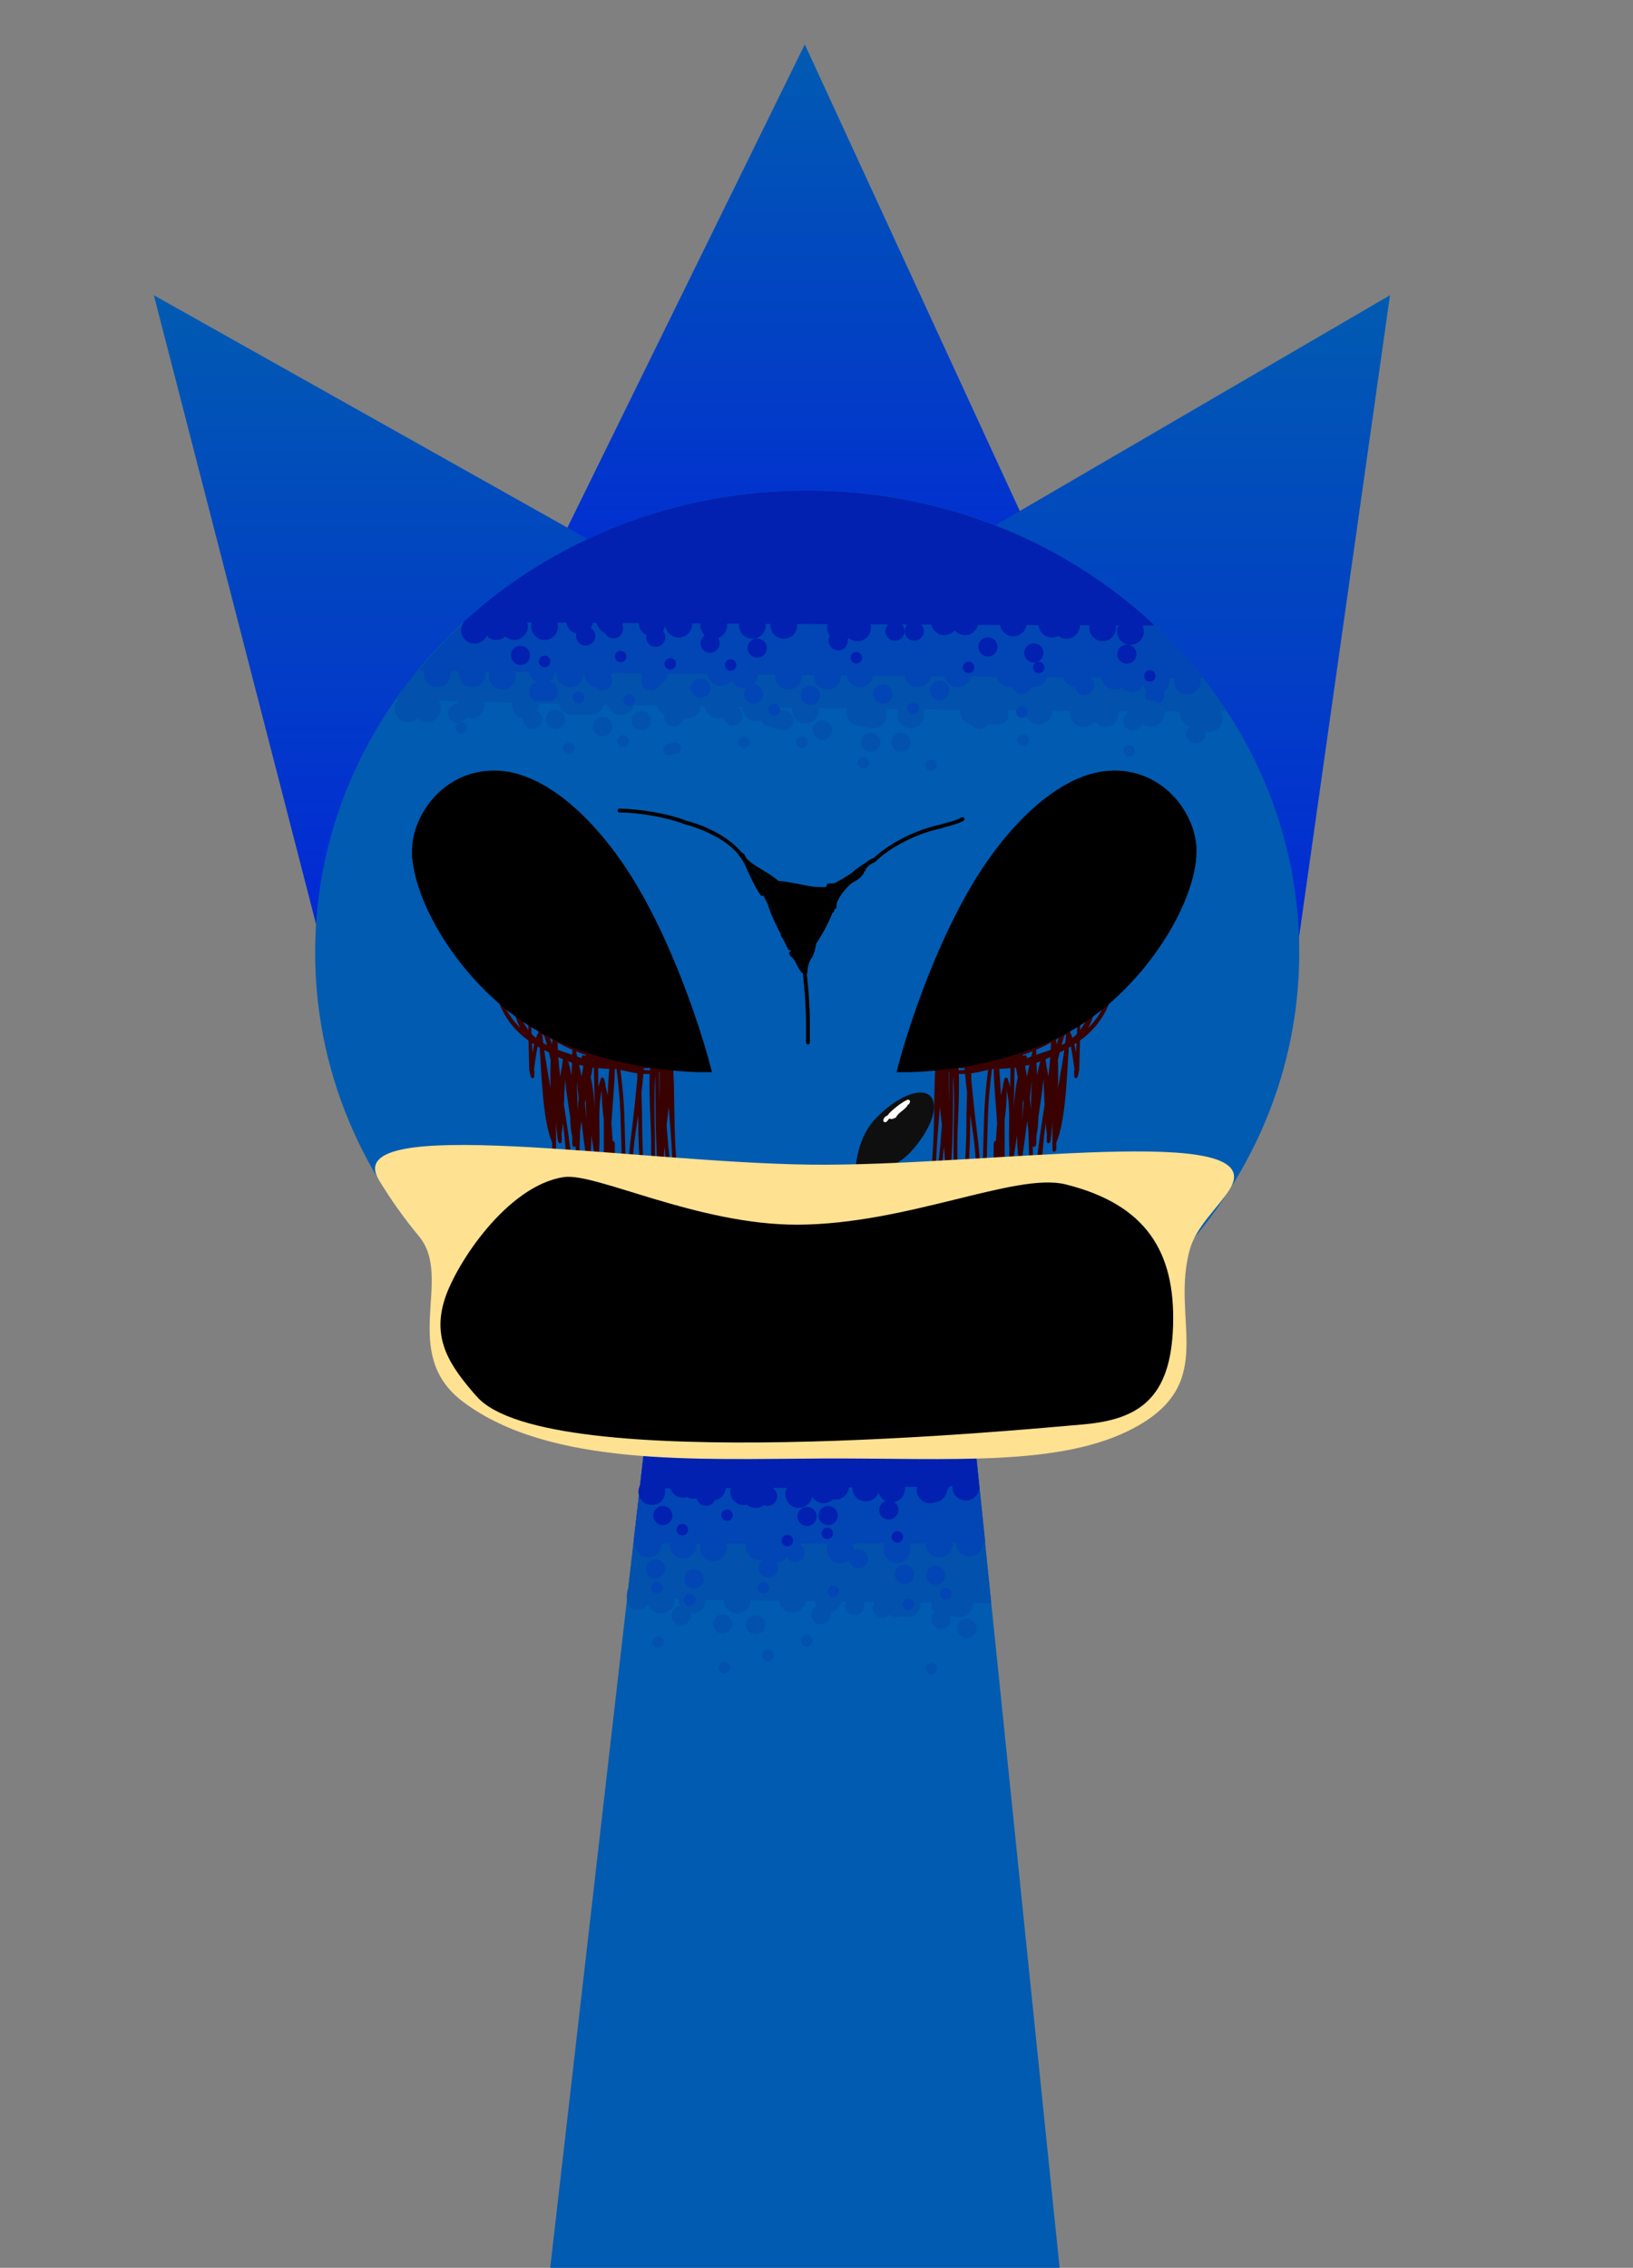 <svg version="1.1" xmlns="http://www.w3.org/2000/svg" xmlns:xlink="http://www.w3.org/1999/xlink" width="213.182" height="296.046" viewBox="0,0,213.182,296.046"><rect x="0" y="0" width="213.182" height="296.046" fill="#808080" stroke="none"/><defs><linearGradient x1="318.823" y1="28.82" x2="318.823" y2="104.98" gradientUnits="userSpaceOnUse" id="color-1"><stop offset="0" stop-color="#015bb1"/><stop offset="1" stop-color="#0228d6"/></linearGradient><linearGradient x1="359.212" y1="61.567" x2="359.212" y2="149.477" gradientUnits="userSpaceOnUse" id="color-2"><stop offset="0" stop-color="#015bb1"/><stop offset="1" stop-color="#0228d6"/></linearGradient><linearGradient x1="274.075" y1="61.567" x2="274.075" y2="144.688" gradientUnits="userSpaceOnUse" id="color-3"><stop offset="0" stop-color="#015bb1"/><stop offset="1" stop-color="#0228d6"/></linearGradient></defs><g transform="translate(-214.524,-23.026)"><g stroke-miterlimit="10"><g stroke-linecap="butt"><path d="M286.352,319.072l15.143,-131.842l37.783,-0.158l13.574,132z" fill="#015bb1" stroke="#000000" stroke-width="0"/><path d="M296.401,231.581c1.984,-17.271 5.094,-44.351 5.094,-44.351l37.783,-0.158c0,0 2.846,27.675 4.645,45.169c0.021,0.203 -47.542,-0.484 -47.522,-0.661z" fill="#0251ac" stroke="#000000" stroke-width="0"/><path d="M297.223,224.424c1.751,-15.241 4.272,-37.194 4.272,-37.194l37.783,-0.158c0,0 2.289,21.964 3.871,37.345c0.002,0.023 -45.953,0.241 -45.926,0.007z" fill="#0245b4" stroke="#000000" stroke-width="0"/><path d="M298.045,217.267c1.49,-12.976 3.45,-30.037 3.45,-30.037l37.783,-0.158c0,0 1.741,16.935 3.07,29.853c0.024,0.231 -44.32,0.486 -44.303,0.342z" fill="#0221b0" stroke="#000000" stroke-width="0"/><path d="M297.87,217.751c0,-0.967 0.783,-1.75 1.75,-1.75c0.967,0 1.75,0.783 1.75,1.75c0,0.967 -0.783,1.75 -1.75,1.75c-0.967,0 -1.75,-0.783 -1.75,-1.75z" fill="#0221b0" stroke="none" stroke-width="0.5"/><path d="M338.87,217.151c0,-0.967 0.783,-1.75 1.75,-1.75c0.967,0 1.75,0.783 1.75,1.75c0,0.967 -0.783,1.75 -1.75,1.75c-0.967,0 -1.75,-0.783 -1.75,-1.75z" fill="#0221b0" stroke="none" stroke-width="0.5"/><path d="M337.263,215.422c0.69,0 1.25,0.56 1.25,1.25c0,0.334 -0.131,0.638 -0.345,0.862c-0.068,0.84 -0.728,1.512 -1.563,1.598c-0.204,0.083 -0.427,0.129 -0.661,0.129c-0.967,0 -1.75,-0.783 -1.75,-1.75c0,-0.905 0.687,-1.65 1.568,-1.741c0.204,-0.083 0.427,-0.129 0.661,-0.129c0.042,0 0.084,0.001 0.125,0.004c0.202,-0.141 0.448,-0.224 0.714,-0.224z" fill="#0221b0" stroke="none" stroke-width="0.5"/><path d="M329.3,220.148c0,-0.549 0.353,-1.015 0.845,-1.183c-0.457,-0.223 -0.803,-0.638 -0.931,-1.141c-0.231,0.695 -0.888,1.197 -1.661,1.197c-0.967,0 -1.75,-0.783 -1.75,-1.75c0,-0.967 0.783,-1.75 1.75,-1.75c0.817,0 1.503,0.56 1.696,1.317c0.231,-0.695 0.888,-1.197 1.661,-1.197c0.967,0 1.75,0.783 1.75,1.75c0,0.852 -0.609,1.562 -1.415,1.718c0.335,0.224 0.555,0.606 0.555,1.039c0,0.69 -0.56,1.25 -1.25,1.25c-0.69,0 -1.25,-0.56 -1.25,-1.25z" fill="#0221b0" stroke="none" stroke-width="0.5"/><path d="M317.051,218.11c0,-0.967 0.783,-1.75 1.75,-1.75c0.644,0 1.206,0.347 1.51,0.865c0.136,-0.831 0.858,-1.464 1.727,-1.464c0.111,0 0.219,0.01 0.324,0.03c0.316,-0.315 0.753,-0.509 1.234,-0.509c0.967,0 1.75,0.783 1.75,1.75c0,0.967 -0.783,1.75 -1.75,1.75c-0.111,0 -0.219,-0.01 -0.324,-0.03c-0.316,0.315 -0.753,0.509 -1.234,0.509c-0.644,0 -1.206,-0.347 -1.51,-0.865c-0.136,0.831 -0.858,1.464 -1.727,1.464c-0.967,0 -1.75,-0.783 -1.75,-1.75z" fill="#0221b0" stroke="none" stroke-width="0.5"/><path d="M314.725,217.1c0.69,0 1.25,0.56 1.25,1.25c0,0.69 -0.56,1.25 -1.25,1.25c-0.175,0 -0.342,-0.036 -0.493,-0.101c-0.295,0.227 -0.664,0.361 -1.065,0.361c-0.43,0 -0.824,-0.155 -1.129,-0.413c-0.137,0.035 -0.281,0.053 -0.43,0.053c-0.967,0 -1.75,-0.783 -1.75,-1.75c0,-0.967 0.783,-1.75 1.75,-1.75c0.43,0 0.824,0.155 1.129,0.413c0.137,-0.035 0.281,-0.053 0.43,-0.053c0.593,0 1.117,0.295 1.433,0.746c0.041,-0.004 0.083,-0.006 0.125,-0.006z" fill="#0221b0" stroke="none" stroke-width="0.5"/><path d="M306.693,219.6c-0.604,0 -1.108,-0.428 -1.225,-0.998c-0.145,0.039 -0.297,0.059 -0.454,0.059c-0.291,0 -0.565,-0.071 -0.806,-0.196c-0.162,0.05 -0.334,0.076 -0.513,0.076c-0.967,0 -1.75,-0.783 -1.75,-1.75c0,-0.967 0.783,-1.75 1.75,-1.75c0.291,0 0.565,0.071 0.806,0.196c0.162,-0.05 0.334,-0.076 0.513,-0.076c0.557,0 1.053,0.26 1.374,0.665c0.307,-0.265 0.707,-0.426 1.144,-0.426c0.967,0 1.75,0.783 1.75,1.75c0,0.866 -0.629,1.585 -1.455,1.725c-0.199,0.427 -0.632,0.724 -1.134,0.724z" fill="#0221b0" stroke="none" stroke-width="0.5"/><path d="M297.39,224.584c0,-0.967 0.783,-1.75 1.75,-1.75c0.967,0 1.75,0.783 1.75,1.75c0,0.967 -0.783,1.75 -1.75,1.75c-0.967,0 -1.75,-0.783 -1.75,-1.75z" fill="#0245b4" stroke="none" stroke-width="0.5"/><path d="M318.322,224.413c0.69,0 1.25,0.56 1.25,1.25c0,0.69 -0.56,1.25 -1.25,1.25c-0.459,0 -0.86,-0.247 -1.077,-0.615c-0.297,0.429 -0.78,0.719 -1.332,0.753c0.116,0.19 0.183,0.412 0.183,0.651c0,0.69 -0.56,1.25 -1.25,1.25c-0.69,0 -1.25,-0.56 -1.25,-1.25c0,-0.475 0.265,-0.888 0.654,-1.099c-0.005,-0.003 -0.011,-0.006 -0.016,-0.009c-0.184,0.065 -0.381,0.101 -0.587,0.101c-0.967,0 -1.75,-0.783 -1.75,-1.75c0,-0.967 0.783,-1.75 1.75,-1.75c0.309,0 0.6,0.08 0.852,0.221c0.184,-0.065 0.381,-0.101 0.587,-0.101c0.329,0 0.637,0.091 0.9,0.249c0.694,0.071 1.268,0.548 1.48,1.19c0.224,-0.21 0.525,-0.339 0.856,-0.339z" fill="#0245b4" stroke="none" stroke-width="0.5"/><path d="M326.594,225.252c0.69,0 1.25,0.56 1.25,1.25c0,0.69 -0.56,1.25 -1.25,1.25c-0.651,0 -1.185,-0.497 -1.245,-1.132c-0.308,0.27 -0.711,0.434 -1.153,0.434c-0.967,0 -1.75,-0.783 -1.75,-1.75c0,-0.967 0.783,-1.75 1.75,-1.75c0.967,0 1.75,0.783 1.75,1.75c0,0.045 -0.002,0.089 -0.005,0.133c0.19,-0.117 0.413,-0.184 0.653,-0.184z" fill="#0245b4" stroke="none" stroke-width="0.5"/><path d="M329.879,225.304c0,-0.967 0.783,-1.75 1.75,-1.75c0.967,0 1.75,0.783 1.75,1.75c0,0.967 -0.783,1.75 -1.75,1.75c-0.967,0 -1.75,-0.783 -1.75,-1.75z" fill="#0245b4" stroke="none" stroke-width="0.5"/><path d="M335.393,224.584c0,-0.967 0.783,-1.75 1.75,-1.75c0.967,0 1.75,0.783 1.75,1.75c0,0.967 -0.783,1.75 -1.75,1.75c-0.967,0 -1.75,-0.783 -1.75,-1.75z" fill="#0245b4" stroke="none" stroke-width="0.5"/><path d="M339.35,224.464c0,-0.967 0.783,-1.75 1.75,-1.75c0.967,0 1.75,0.783 1.75,1.75c0,0.967 -0.783,1.75 -1.75,1.75c-0.967,0 -1.75,-0.783 -1.75,-1.75z" fill="#0245b4" stroke="none" stroke-width="0.5"/><path d="M305.902,225.064c0,-0.967 0.783,-1.75 1.75,-1.75c0.967,0 1.75,0.783 1.75,1.75c0,0.967 -0.783,1.75 -1.75,1.75c-0.967,0 -1.75,-0.783 -1.75,-1.75z" fill="#0245b4" stroke="none" stroke-width="0.5"/><path d="M301.946,224.704c0,-0.967 0.783,-1.75 1.75,-1.75c0.967,0 1.75,0.783 1.75,1.75c0,0.967 -0.783,1.75 -1.75,1.75c-0.967,0 -1.75,-0.783 -1.75,-1.75z" fill="#0245b4" stroke="none" stroke-width="0.5"/><path d="M300.819,230.147c0.967,0 1.75,0.783 1.75,1.75c0,0.967 -0.783,1.75 -1.75,1.75c-0.789,0 -1.456,-0.522 -1.674,-1.239c-0.316,0.459 -0.844,0.759 -1.443,0.759c-0.967,0 -1.353,-0.783 -1.353,-1.75c0,-0.967 0.386,-1.75 1.353,-1.75c0.789,0 1.456,0.522 1.674,1.239c0.316,-0.459 0.844,-0.759 1.443,-0.759z" fill="#0251ac" stroke="none" stroke-width="0.5"/><path d="M302.206,233.935c0,-0.649 0.495,-1.183 1.129,-1.244c-0.121,-0.238 -0.19,-0.508 -0.19,-0.794c0,-0.967 0.783,-1.75 1.75,-1.75c0.967,0 1.75,0.783 1.75,1.75c0,0.967 -0.783,1.75 -1.75,1.75c-0.076,0 -0.152,-0.005 -0.225,-0.014c0.024,0.097 0.037,0.198 0.037,0.302c0,0.69 -0.56,1.25 -1.25,1.25c-0.69,0 -1.25,-0.56 -1.25,-1.25z" fill="#0251ac" stroke="none" stroke-width="0.5"/><path d="M309.019,231.897c0,-0.967 0.783,-1.75 1.75,-1.75c0.967,0 1.75,0.783 1.75,1.75c0,0.967 -0.783,1.75 -1.75,1.75c-0.967,0 -1.75,-0.783 -1.75,-1.75z" fill="#0251ac" stroke="none" stroke-width="0.5"/><path d="M316.212,231.777c0,-0.967 0.783,-1.75 1.75,-1.75c0.967,0 1.75,0.783 1.75,1.75c0,0.967 -0.783,1.75 -1.75,1.75c-0.967,0 -1.75,-0.783 -1.75,-1.75z" fill="#0251ac" stroke="none" stroke-width="0.5"/><path d="M320.428,233.815c0,-0.498 0.291,-0.928 0.713,-1.129c-0.161,-0.265 -0.254,-0.576 -0.254,-0.909c0,-0.967 0.783,-1.75 1.75,-1.75c0.967,0 1.75,0.783 1.75,1.75c0,0.881 -0.65,1.609 -1.497,1.732c0.025,0.098 0.038,0.201 0.038,0.306c0,0.69 -0.56,1.25 -1.25,1.25c-0.69,0 -1.25,-0.56 -1.25,-1.25z" fill="#0251ac" stroke="none" stroke-width="0.5"/><path d="M328.461,232.976c0,-0.69 0.56,-1.25 1.25,-1.25c0.097,0 0.19,0.011 0.281,0.032c0.25,-0.661 0.889,-1.131 1.637,-1.131c0.233,0 0.456,0.046 0.659,0.128c0.203,-0.083 0.426,-0.128 0.659,-0.128c0.967,0 1.75,0.783 1.75,1.75c0,0.967 -0.783,1.75 -1.75,1.75c-0.233,0 -0.456,-0.046 -0.659,-0.128c-0.203,0.083 -0.426,0.128 -0.659,0.128c-0.369,0 -0.711,-0.114 -0.994,-0.309c-0.229,0.251 -0.558,0.409 -0.924,0.409c-0.69,0 -1.25,-0.56 -1.25,-1.25z" fill="#0251ac" stroke="none" stroke-width="0.5"/><path d="M336.133,234.415c0,-0.358 0.151,-0.681 0.392,-0.909c-0.257,-0.305 -0.413,-0.699 -0.413,-1.129c0,-0.967 0.783,-1.75 1.75,-1.75c0.354,0 0.684,0.105 0.959,0.286c0.275,-0.181 0.605,-0.286 0.959,-0.286c0.967,0 1.75,0.783 1.75,1.75c0,0.967 -0.783,1.75 -1.75,1.75c-0.354,0 -0.684,-0.105 -0.959,-0.286c-0.084,0.055 -0.172,0.103 -0.265,0.143c0.049,0.134 0.076,0.28 0.076,0.431c0,0.69 -0.56,1.25 -1.25,1.25c-0.69,0 -1.25,-0.56 -1.25,-1.25z" fill="#0251ac" stroke="none" stroke-width="0.5"/><path d="M299.808,220.868c0,-0.69 0.56,-1.25 1.25,-1.25c0.69,0 1.25,0.56 1.25,1.25c0,0.69 -0.56,1.25 -1.25,1.25c-0.69,0 -1.25,-0.56 -1.25,-1.25z" fill="#0221b0" stroke="none" stroke-width="0.5"/><path d="M318.63,220.988c0,-0.69 0.56,-1.25 1.25,-1.25c0.69,0 1.25,0.56 1.25,1.25c0,0.69 -0.56,1.25 -1.25,1.25c-0.69,0 -1.25,-0.56 -1.25,-1.25z" fill="#0221b0" stroke="none" stroke-width="0.5"/><path d="M321.387,220.868c0,-0.69 0.56,-1.25 1.25,-1.25c0.69,0 1.25,0.56 1.25,1.25c0,0.69 -0.56,1.25 -1.25,1.25c-0.69,0 -1.25,-0.56 -1.25,-1.25z" fill="#0221b0" stroke="none" stroke-width="0.5"/><path d="M303.884,229.14c0,-0.69 0.56,-1.25 1.25,-1.25c0.69,0 1.25,0.56 1.25,1.25c0,0.69 -0.56,1.25 -1.25,1.25c-0.69,0 -1.25,-0.56 -1.25,-1.25z" fill="#0245b4" stroke="none" stroke-width="0.5"/><path d="M331.338,228.54c0,-0.69 0.56,-1.25 1.25,-1.25c0.69,0 1.25,0.56 1.25,1.25c0,0.69 -0.56,1.25 -1.25,1.25c-0.69,0 -1.25,-0.56 -1.25,-1.25z" fill="#0245b4" stroke="none" stroke-width="0.5"/><path d="M335.414,228.66c0,-0.69 0.56,-1.25 1.25,-1.25c0.69,0 1.25,0.56 1.25,1.25c0,0.69 -0.56,1.25 -1.25,1.25c-0.69,0 -1.25,-0.56 -1.25,-1.25z" fill="#0245b4" stroke="none" stroke-width="0.5"/><path d="M298.849,227.821c0,-0.69 0.56,-1.25 1.25,-1.25c0.69,0 1.25,0.56 1.25,1.25c0,0.69 -0.56,1.25 -1.25,1.25c-0.69,0 -1.25,-0.56 -1.25,-1.25z" fill="#0245b4" stroke="none" stroke-width="0.5"/><path d="M307.601,235.014c0,-0.69 0.56,-1.25 1.25,-1.25c0.69,0 1.25,0.56 1.25,1.25c0,0.69 -0.56,1.25 -1.25,1.25c-0.69,0 -1.25,-0.56 -1.25,-1.25z" fill="#0251ac" stroke="none" stroke-width="0.5"/><path d="M311.917,235.134c0,-0.69 0.56,-1.25 1.25,-1.25c0.69,0 1.25,0.56 1.25,1.25c0,0.69 -0.56,1.25 -1.25,1.25c-0.69,0 -1.25,-0.56 -1.25,-1.25z" fill="#0251ac" stroke="none" stroke-width="0.5"/><path d="M324.864,232.616c0,-0.69 0.56,-1.25 1.25,-1.25c0.69,0 1.25,0.56 1.25,1.25c0,0.69 -0.56,1.25 -1.25,1.25c-0.69,0 -1.25,-0.56 -1.25,-1.25z" fill="#0251ac" stroke="none" stroke-width="0.5"/><path d="M339.49,235.614c0,-0.69 0.56,-1.25 1.25,-1.25c0.69,0 1.25,0.56 1.25,1.25c0,0.69 -0.56,1.25 -1.25,1.25c-0.69,0 -1.25,-0.56 -1.25,-1.25z" fill="#0251ac" stroke="none" stroke-width="0.5"/><path d="M302.85,222.714c0,-0.414 0.336,-0.75 0.75,-0.75c0.414,0 0.75,0.336 0.75,0.75c0,0.414 -0.336,0.75 -0.75,0.75c-0.414,0 -0.75,-0.336 -0.75,-0.75z" fill="#0221b0" stroke="none" stroke-width="0.5"/><path d="M308.684,220.822c0,-0.414 0.336,-0.75 0.75,-0.75c0.414,0 0.75,0.336 0.75,0.75c0,0.414 -0.336,0.75 -0.75,0.75c-0.414,0 -0.75,-0.336 -0.75,-0.75z" fill="#0221b0" stroke="none" stroke-width="0.5"/><path d="M316.569,224.133c0,-0.414 0.336,-0.75 0.75,-0.75c0.414,0 0.75,0.336 0.75,0.75c0,0.414 -0.336,0.75 -0.75,0.75c-0.414,0 -0.75,-0.336 -0.75,-0.75z" fill="#0221b0" stroke="none" stroke-width="0.5"/><path d="M321.773,223.187c0,-0.414 0.336,-0.75 0.75,-0.75c0.414,0 0.75,0.336 0.75,0.75c0,0.414 -0.336,0.75 -0.75,0.75c-0.414,0 -0.75,-0.336 -0.75,-0.75z" fill="#0221b0" stroke="none" stroke-width="0.5"/><path d="M330.919,223.66c0,-0.414 0.336,-0.75 0.75,-0.75c0.414,0 0.75,0.336 0.75,0.75c0,0.414 -0.336,0.75 -0.75,0.75c-0.414,0 -0.75,-0.336 -0.75,-0.75z" fill="#0221b0" stroke="none" stroke-width="0.5"/><path d="M299.538,230.283c0,-0.414 0.336,-0.75 0.75,-0.75c0.414,0 0.75,0.336 0.75,0.75c0,0.414 -0.336,0.75 -0.75,0.75c-0.414,0 -0.75,-0.336 -0.75,-0.75z" fill="#0245b4" stroke="none" stroke-width="0.5"/><path d="M303.796,231.86c0,-0.414 0.336,-0.75 0.75,-0.75c0.414,0 0.75,0.336 0.75,0.75c0,0.414 -0.336,0.75 -0.75,0.75c-0.414,0 -0.75,-0.336 -0.75,-0.75z" fill="#0245b4" stroke="none" stroke-width="0.5"/><path d="M313.415,230.283c0,-0.414 0.336,-0.75 0.75,-0.75c0.414,0 0.75,0.336 0.75,0.75c0,0.414 -0.336,0.75 -0.75,0.75c-0.414,0 -0.75,-0.336 -0.75,-0.75z" fill="#0245b4" stroke="none" stroke-width="0.5"/><path d="M322.562,230.756c0,-0.414 0.336,-0.75 0.75,-0.75c0.414,0 0.75,0.336 0.75,0.75c0,0.414 -0.336,0.75 -0.75,0.75c-0.414,0 -0.75,-0.336 -0.75,-0.75z" fill="#0245b4" stroke="none" stroke-width="0.5"/><path d="M332.339,232.491c0,-0.414 0.336,-0.75 0.75,-0.75c0.414,0 0.75,0.336 0.75,0.75c0,0.414 -0.336,0.75 -0.75,0.75c-0.414,0 -0.75,-0.336 -0.75,-0.75z" fill="#0245b4" stroke="none" stroke-width="0.5"/><path d="M337.227,231.072c0,-0.414 0.336,-0.75 0.75,-0.75c0.414,0 0.75,0.336 0.75,0.75c0,0.414 -0.336,0.75 -0.75,0.75c-0.414,0 -0.75,-0.336 -0.75,-0.75z" fill="#0245b4" stroke="none" stroke-width="0.5"/><path d="M299.696,237.379c0,-0.414 0.336,-0.75 0.75,-0.75c0.414,0 0.75,0.336 0.75,0.75c0,0.414 -0.336,0.75 -0.75,0.75c-0.414,0 -0.75,-0.336 -0.75,-0.75z" fill="#0251ac" stroke="none" stroke-width="0.5"/><path d="M308.369,240.691c0,-0.414 0.336,-0.75 0.75,-0.75c0.414,0 0.75,0.336 0.75,0.75c0,0.414 -0.336,0.75 -0.75,0.75c-0.414,0 -0.75,-0.336 -0.75,-0.75z" fill="#0251ac" stroke="none" stroke-width="0.5"/><path d="M314.046,239.114c0,-0.414 0.336,-0.75 0.75,-0.75c0.414,0 0.75,0.336 0.75,0.75c0,0.414 -0.336,0.75 -0.75,0.75c-0.414,0 -0.75,-0.336 -0.75,-0.75z" fill="#0251ac" stroke="none" stroke-width="0.5"/><path d="M319.092,237.222c0,-0.414 0.336,-0.75 0.75,-0.75c0.414,0 0.75,0.336 0.75,0.75c0,0.414 -0.336,0.75 -0.75,0.75c-0.414,0 -0.75,-0.336 -0.75,-0.75z" fill="#0251ac" stroke="none" stroke-width="0.5"/><path d="M335.335,240.849c0,-0.414 0.336,-0.75 0.75,-0.75c0.414,0 0.75,0.336 0.75,0.75c0,0.414 -0.336,0.75 -0.75,0.75c-0.414,0 -0.75,-0.336 -0.75,-0.75z" fill="#0251ac" stroke="none" stroke-width="0.5"/></g><path d="M214.524,306.613v-283.587h213.182v283.587z" fill="none" stroke="none" stroke-width="0" stroke-linecap="butt"/><path d="" fill="none" stroke="#000000" stroke-width="2" stroke-linecap="round"/><g><g stroke-linecap="butt"><path d="M282.963,103.375l36.622,-74.554l35.098,76.16z" fill="url(#color-1)" stroke="#000000" stroke-width="0"/><path d="M322.441,104.429l73.542,-42.862l-12.458,87.909z" fill="url(#color-2)" stroke="#000000" stroke-width="0"/><path d="M256.047,144.688l-21.437,-83.121l78.929,44.358z" fill="url(#color-3)" stroke="#000000" stroke-width="0"/><path d="M255.664,147.368c0,-33.302 28.76,-60.298 64.237,-60.298c35.477,0 64.237,26.996 64.237,60.298c0,33.302 -28.76,60.298 -64.237,60.298c-35.477,0 -64.237,-26.996 -64.237,-60.298z" fill="#015bb1" stroke="#000000" stroke-width="0"/><path d="M294.23,175.264c-0.008,4.073 -0.003,8.149 -0.003,12.224c0,2.132 -0.004,4.401 0.202,6.626c0.181,0.912 0.403,1.956 0.379,2.729c0.022,0.115 0.045,0.229 0.069,0.343l-0.002,0.022l0.005,-0l0.09,0.698c0.004,0.025 0.005,0.051 0.005,0.076c0,0.198 -0.112,0.332 -0.25,0.298c-0.119,-0.029 -0.219,-0.173 -0.244,-0.339l-0.12,-0.719l0.025,-0.003c-0.02,-0.097 -0.04,-0.194 -0.059,-0.292c-1.054,-3.748 -0.989,-8.535 -0.971,-12.334c-0.07,0.533 -0.14,1.065 -0.21,1.598l-0.035,0.69c-0.008,0.186 -0.117,0.308 -0.249,0.275c-0.104,-0.026 -0.193,-0.139 -0.231,-0.278l-0.194,-0.674l0.098,-0.039c-0.92,-3.159 -0.504,-8.376 -0.353,-11.995l-0.058,-0.385c-0.098,-0.65 -0.245,-1.547 -0.397,-2.553c0.001,1.029 -0.045,2.023 -0.175,2.944l0.002,0.026l0.043,0.011l-0.002,0.718c0,0 0,0 0,0c-0,0.198 -0.112,0.331 -0.25,0.297c-0.132,-0.032 -0.24,-0.205 -0.249,-0.393l-0.041,-0.705c-0.237,-1.586 -0.443,-3.174 -0.635,-4.762c-0.103,0.659 -0.172,1.298 -0.191,1.906c-0.116,3.798 -0.121,7.617 -0.122,11.447l-0,0.719v0c-0,0.198 -0.112,0.332 -0.25,0.298c-0.128,-0.031 -0.233,-0.195 -0.248,-0.377l-0.067,-0.723l0.034,0.002c-0.974,-4.032 -1.008,-8.887 -1.57,-13.011c-0.047,0.555 -0.107,1.097 -0.187,1.618l0.037,0.009l-0.002,0.718c0,0 0,0 0,0c-0.001,0.198 -0.112,0.33 -0.25,0.296c-0.124,-0.03 -0.227,-0.185 -0.247,-0.36l-0.091,-0.722c-0.072,-0.573 -0.119,-1.151 -0.155,-1.731c0,0.973 0,1.945 0,2.918v0.719c0,0.198 -0.112,0.332 -0.25,0.298c-0.138,-0.034 -0.25,-0.222 -0.25,-0.421v-0.719c0,-0.023 -0,-0.046 -0,-0.069c-1.222,-2.754 -1.395,-8.89 -1.63,-12.397c-0.089,-0.05 -0.178,-0.101 -0.266,-0.153c-0.213,0.983 -0.372,2.231 -0.494,3.127l0.074,0.023l-0.022,0.711c-0.005,0.191 -0.115,0.317 -0.25,0.284c-0.112,-0.028 -0.208,-0.158 -0.239,-0.312l-0.156,-0.712l0.012,-0.003l-0.021,-0.052c-0.025,-1.296 -0.07,-2.573 -0.098,-3.835c-1.501,-1.076 -2.853,-2.526 -3.796,-4.786c0,0 -0.139,-0.333 0.069,-0.481c0.208,-0.148 0.347,0.185 0.347,0.185c0.614,1.476 1.422,2.584 2.335,3.461c-0.295,-0.49 -0.527,-1.04 -0.677,-1.659l-0.096,0.025l-0.163,-0.711c-0.01,-0.042 -0.016,-0.086 -0.016,-0.13c0,-0.198 0.112,-0.332 0.25,-0.298c0.059,0.015 0.114,0.057 0.156,0.117l0.365,0.503c0.407,0.29 0.809,0.574 1.207,0.852c0.024,-1.474 0.111,-2.929 0.32,-4.373l-0.022,-0.005v-0.719c0,-0.198 0.112,-0.332 0.25,-0.298c0.1,0.025 0.186,0.13 0.226,0.261l0.185,0.577l-0.009,0.004l0.021,0.038c0.299,1.909 0.549,3.786 0.754,5.683c0.467,0.304 0.933,0.596 1.401,0.872c0.023,-0.159 0.124,-0.258 0.245,-0.229c0.109,0.027 0.202,0.15 0.236,0.298l0.06,0.243c1.289,0.727 2.6,1.334 3.994,1.77c0.174,-0.658 0.364,-1.278 0.572,-1.844l-0.03,-0.022l0.156,-0.635c0.031,-0.139 0.127,-0.222 0.239,-0.195c0.1,0.025 0.186,0.13 0.226,0.261l0.185,0.577l-0.017,0.008l0.036,0.075c0.008,0.717 0.017,1.435 0.028,2.154c0.549,0.141 1.107,0.294 1.667,0.44c0.076,-0.646 0.165,-1.266 0.268,-1.849l-0.023,-0.006v-0.719c0,-0.198 0.112,-0.332 0.25,-0.298c0.124,0.031 0.227,0.186 0.247,0.362l0.073,0.591c0.09,0.734 0.185,1.462 0.278,2.186c0.083,0.019 0.166,0.037 0.248,0.055c0.731,-0.185 1.46,-0.404 2.177,-0.6c0.036,-0.772 0.099,-1.521 0.201,-2.234l0.087,-0.597c0.021,-0.162 0.123,-0.264 0.246,-0.234c0.138,0.034 0.25,0.222 0.25,0.421v0.719l-0.05,-0.012c0.066,0.559 0.103,1.134 0.117,1.719c0.349,-0.083 0.694,-0.154 1.034,-0.207c0.096,-0.52 0.218,-0.994 0.373,-1.409l-0.081,-0.069l0.185,-0.579c0.037,-0.124 0.127,-0.195 0.232,-0.169c0.138,0.034 0.25,0.222 0.25,0.421v0.719v0c0,0.24 0,0.479 0,0.719c0,0.086 -0,0.173 -0,0.259c0,-0 0.001,-0 0.001,-0c0.012,-0.189 0.031,-0.367 0.061,-0.529c0,-0.113 0,-0.227 0,-0.34v0v-0.719c0,-0.198 0.112,-0.332 0.25,-0.298c0.138,0.034 0.25,0.222 0.25,0.421v0.719v0c0,0.103 0,0.207 0,0.31c0.012,0.09 0.023,0.18 0.033,0.27c0.112,-0.043 0.223,-0.09 0.334,-0.142c0.03,-0.319 0.053,-0.64 0.066,-0.972l0.003,-0.618c0.001,-0.197 0.112,-0.329 0.25,-0.295c0.138,0.034 0.25,0.222 0.25,0.421v0.719l-0.007,-0.002c-0.002,0.048 -0.004,0.096 -0.007,0.144c0.015,0.098 0.029,0.196 0.043,0.295c0.445,-0.245 0.886,-0.503 1.332,-0.668l0.345,-0.126c0.031,-0.013 0.066,-0.016 0.103,-0.007c0.138,0.034 0.25,0.222 0.25,0.421c0,0.082 -0.019,0.153 -0.052,0.206l-0.298,0.499l-0.028,-0.037c-0.365,0.889 -0.795,1.572 -1.28,2.088c-0.016,0.271 -0.044,0.55 -0.074,0.811c0.189,3.367 0.096,7.016 0.279,9.943c0.252,4.045 0.433,7.954 0.494,11.921c0.097,1.327 0.123,2.599 0.023,3.731c0,0.187 0,0.374 0,0.56v0.719c0,0.198 -0.112,0.332 -0.25,0.298c-0.138,-0.034 -0.25,-0.222 -0.25,-0.421c0,-0.034 0,-0.685 0,-0.719c0,-0.115 0,-0.229 0,-0.344c-0.119,-0.779 0.007,-1.729 -0.091,-2.471c-0.477,-3.628 -0.732,-7.264 -1.12,-10.894c-0.081,-0.755 -0.155,-1.51 -0.224,-2.264c-0.107,1.33 -0.188,2.67 -0.262,4.013c0.002,0.067 0.004,0.133 0.006,0.2c0.428,3.602 1.284,8.256 0.879,11.372c0.001,0.123 0.002,0.246 0.003,0.369l-0.002,0.001l0.002,0.001v0.538c0,0.198 -0.112,0.332 -0.25,0.298c-0.138,-0.034 -0.25,-0.222 -0.25,-0.421v-0.537c-0,-0.12 -0.001,-0.241 -0.001,-0.361c-0.03,-0.174 -0.047,-0.368 -0.055,-0.573c-0.266,-2.028 -0.461,-4.011 -0.598,-5.981c-0.114,1.879 -0.254,3.746 -0.468,5.579c-0.072,0.617 -0.161,1.224 -0.25,1.832c0,3.04 0,6.08 0,9.121v0.719c0,0.198 -0.112,0.332 -0.25,0.298c-0.117,-0.029 -0.216,-0.169 -0.243,-0.332l-0.13,-0.718l0.046,-0.007c-1.279,-4.266 -1.047,-9.673 -1.047,-13.821c0,-5.003 -0.56,-10.115 -0.562,-15.106c0,-0.196 -0.001,-0.394 -0.003,-0.593c-0.175,1.146 -0.347,2.24 -0.472,3.24c-0.588,4.683 -0.335,9.848 -0.335,14.733c0,3.59 0,7.181 0,10.771v0.617c0,0.198 -0.112,0.332 -0.25,0.298c-0.088,-0.022 -0.166,-0.106 -0.21,-0.216l-0.275,-0.661l0.124,-0.088c-1.175,-3.497 -0.418,-10.593 -0.515,-13.829c-0.151,-5.061 -0.204,-10.104 -0.388,-15.17c-0.07,-1.928 -0.273,-3.814 -0.509,-5.714c-0.073,0 -0.145,-0 -0.218,-0.001c-0.002,0.045 -0.004,0.09 -0.005,0.133c-0.061,2.332 -0.306,4.639 -0.448,6.956c0.064,0.765 0.112,1.533 0.157,2.292c0.013,0.001 0.027,0.003 0.041,0.007c0.25,0.061 0.25,0.421 0.25,0.421v0.443c0,0.918 0.025,1.77 -0.045,2.605c0.009,0.089 0.018,0.177 0.027,0.264l0.017,0.004v0.719c0,0.198 -0.112,0.332 -0.25,0.298c-0.136,-0.033 -0.246,-0.216 -0.25,-0.411l-0.014,-0.652c-0.013,-0.123 -0.028,-0.251 -0.045,-0.382zM293.854,166.018c0.047,-1.169 0.114,-2.339 0.209,-3.464c-0.487,-0.016 -0.976,-0.045 -1.465,-0.094c0.015,0.828 0.03,1.657 0.045,2.486c0.042,-0.18 0.083,-0.338 0.124,-0.47l0.188,-0.611c0.036,-0.126 0.127,-0.199 0.233,-0.173c0.112,0.028 0.207,0.157 0.239,0.31l0.159,0.712l-0.047,0.011c0.121,0.419 0.225,0.851 0.316,1.292zM287.68,161.145c-0.091,-0.044 -0.182,-0.088 -0.274,-0.132c0.062,0.86 0.146,1.719 0.245,2.578c0.151,-0.912 0.294,-1.706 0.374,-2.261l0.003,-0.022c-0.117,-0.052 -0.233,-0.106 -0.349,-0.162zM283.886,156.204c0.272,0.188 0.543,0.372 0.813,0.553c-0.135,-1.209 -0.289,-2.411 -0.46,-3.62c-0.103,0.628 -0.275,1.254 -0.31,1.809c-0.026,0.417 -0.039,0.837 -0.043,1.259zM300.031,178.635c0.081,-1.036 0.171,-2.072 0.269,-3.113c0.015,-0.157 0.03,-0.314 0.045,-0.471c-0.004,-0.066 -0.008,-0.132 -0.012,-0.198c-0.239,-3.843 -0.254,-7.635 -0.247,-11.427c-0.016,0.158 -0.029,0.309 -0.039,0.451c-0.188,2.764 -0.016,5.76 -0.016,8.584c0,2.058 0,4.116 0,6.175zM302.375,160.521c0.138,-0.227 0.276,-0.444 0.42,-0.636c-0.193,0.102 -0.386,0.208 -0.58,0.311c0.009,0.078 0.018,0.156 0.026,0.235c0.05,0.005 0.087,0.02 0.106,0.046c0.01,0.014 0.019,0.028 0.028,0.044zM295.519,162.689c0.233,1.887 0.432,3.762 0.501,5.678c0.184,5.069 0.237,10.114 0.388,15.177c0.028,0.928 0.074,1.895 0.127,2.883c-0,-4.925 -0.25,-10.123 0.343,-14.844c0.324,-2.58 0.612,-5.166 0.845,-7.783c-0.004,-0.223 -0.008,-0.445 -0.01,-0.666c-0.652,-0.088 -1.327,-0.232 -2.019,-0.401c-0.058,-0.014 -0.116,-0.028 -0.175,-0.043zM291,160.731c-0.432,-0.138 -0.857,-0.292 -1.276,-0.46l0.147,0.669c0.194,0.072 0.387,0.147 0.579,0.227c-0.004,-0.027 -0.006,-0.054 -0.006,-0.082c0,-0.198 0.112,-0.332 0.25,-0.298v0l0.278,0.068c0.01,-0.042 0.02,-0.083 0.029,-0.124zM284.494,158.527c0.097,-0.286 0.203,-0.538 0.316,-0.734c-0.007,-0.069 -0.014,-0.138 -0.021,-0.206c-0.299,-0.199 -0.599,-0.403 -0.9,-0.613c0.005,0.34 0.015,0.681 0.028,1.022c0.09,0.097 0.183,0.19 0.282,0.279c0.098,0.088 0.196,0.171 0.296,0.252zM301.819,167.553c-0.096,0.788 -0.189,1.576 -0.275,2.368c0.122,1.683 0.273,3.367 0.453,5.051c0.128,1.198 0.332,2.577 0.54,4.026c-0.087,-2.138 -0.202,-4.286 -0.338,-6.474c-0.104,-1.678 -0.254,-3.325 -0.379,-4.971zM299.341,163.216c-0.27,0.014 -0.546,0.012 -0.827,-0.005c-0.062,0.814 -0.15,1.632 -0.253,2.442c0.04,1.252 0.084,2.488 0.084,3.65c-0.001,4.989 0.562,10.103 0.562,15.106c0,3.144 -0.048,6.091 0.406,9.283c0.048,0.339 0.131,0.769 0.217,1.236c0,-2.13 0,-4.26 0,-6.39c-0.098,-0.605 -0.056,-1.337 0,-2.004c0,-4.732 0,-9.464 0,-14.196c0,-2.304 -0.3,-5.959 -0.19,-9.121zM289.615,178.521c0.009,-1.967 0.029,-3.931 0.075,-5.889c-0.045,0.085 -0.121,0.13 -0.208,0.108c-0.138,-0.034 -0.249,-0.221 -0.25,-0.418l-0.004,-0.718c-0.001,-0.085 -0.003,-0.174 -0.007,-0.264c-0.164,-0.643 -0.242,-1.528 -0.268,-2.519c-0.227,-1.595 -0.534,-3.38 -0.663,-4.91c-0.068,1.096 -0.1,2.226 -0.145,3.342c0.083,0.559 0.169,1.119 0.256,1.681c0.492,3.198 0.868,6.386 1.214,9.587zM285.444,159.189c0.159,0.095 0.319,0.183 0.48,0.267c-0.116,-0.469 -0.357,-1.399 -0.505,-1.381c-0.029,0.003 -0.057,0.013 -0.085,0.029c0.019,0.194 0.038,0.389 0.056,0.584c0.015,0.162 0.033,0.329 0.053,0.502zM289.821,164.226c0.047,1.21 0.095,2.458 0.097,3.672c0.043,-0.512 0.094,-1.032 0.151,-1.556c-0.063,-0.559 -0.126,-1.117 -0.189,-1.676c-0.015,-0.134 -0.036,-0.282 -0.06,-0.44zM292.057,162.399c-0.053,-0.007 -0.105,-0.014 -0.158,-0.021c-0.069,0.387 -0.146,0.778 -0.229,1.171l0.001,0.004l-0.001,0c-0.008,0.037 -0.016,0.074 -0.024,0.111c0.3,1.307 0.436,2.698 0.524,4.104c-0.039,-1.791 -0.086,-3.586 -0.113,-5.369zM290.882,167.013c0.075,0.783 0.138,1.571 0.199,2.346c-0.023,-0.937 -0.06,-1.877 -0.092,-2.816c-0.036,0.157 -0.072,0.314 -0.107,0.47zM290.691,162.167c-0.191,-0.041 -0.382,-0.086 -0.573,-0.135c0.123,0.498 0.229,1.016 0.322,1.547c0.077,-0.477 0.16,-0.949 0.25,-1.412zM287.307,159.121c0.01,0.318 0.023,0.636 0.04,0.954c0.629,0.233 1.262,0.429 1.886,0.64v-0.466v0v0c0,-0.064 0.012,-0.122 0.033,-0.169c-0.664,-0.285 -1.314,-0.607 -1.959,-0.959zM288.709,161.587c0.161,0.575 0.296,1.188 0.409,1.822c0.035,-0.609 0.067,-1.168 0.089,-1.646c-0.166,-0.055 -0.332,-0.114 -0.498,-0.177zM286.318,158.555c0.09,0.245 0.174,0.519 0.25,0.811c0.024,-0.204 0.051,-0.404 0.081,-0.602l-0.036,-0.01l0,-0.025c-0.099,-0.057 -0.197,-0.116 -0.295,-0.174zM283.969,159.169c0.022,0.438 0.046,0.875 0.068,1.313c0.059,-0.38 0.134,-0.764 0.221,-1.127c-0.097,-0.061 -0.193,-0.123 -0.289,-0.186zM293.095,165.351c-0.583,2.398 -0.182,5.23 -0.357,7.791c0.058,2.453 0.4,5.833 0.443,8.781c0.058,-0.443 0.116,-0.887 0.175,-1.33c-0.004,-3.795 -0.005,-7.589 -0.003,-11.382c-0.177,-1.413 -0.296,-2.771 -0.258,-3.86zM299.36,162.759c0.005,-0.109 0.011,-0.216 0.018,-0.324c-0.26,0.031 -0.533,0.043 -0.815,0.039c-0.004,0.069 -0.008,0.139 -0.012,0.208c0.274,0.041 0.545,0.068 0.81,0.076zM299.509,160.982c0.002,-0.016 0.004,-0.032 0.006,-0.048c-0.301,0.05 -0.604,0.113 -0.91,0.185c-0,0.058 -0.001,0.115 -0.002,0.173c0.303,-0.134 0.603,-0.232 0.906,-0.31zM297.435,161.421c0.096,-0.007 0.191,-0.016 0.286,-0.025c0,-0.018 0.001,-0.036 0.001,-0.054c-0.096,0.026 -0.191,0.052 -0.287,0.078zM297.565,162.491c0.048,0.011 0.096,0.022 0.144,0.033c-0,-0.013 -0,-0.027 -0,-0.04c-0.048,0.002 -0.096,0.005 -0.144,0.007zM301.362,162.695c-0.002,0.001 -0.005,0.002 -0.007,0.004c0.001,0.047 0.001,0.095 0.002,0.142c0.002,-0.049 0.004,-0.097 0.005,-0.146zM301.382,162.023c0.006,-0.214 0.01,-0.428 0.014,-0.643c-0.008,0.001 -0.016,0.003 -0.024,0.004c-0.018,0.027 -0.037,0.054 -0.057,0.08c0.01,0.201 0.019,0.403 0.025,0.606c0.014,-0.015 0.028,-0.031 0.042,-0.047zM301.288,160.65c0.004,-0.001 0.007,-0.002 0.011,-0.004l-0.003,-0.02c-0.012,0.004 -0.023,0.009 -0.035,0.013c0,0.005 0.001,0.01 0.001,0.016c0.009,-0.002 0.018,-0.003 0.026,-0.005zM301.436,160.572c-0.035,0.014 -0.071,0.028 -0.106,0.042l0.103,-0.012c0.001,-0.01 0.002,-0.02 0.003,-0.03zM300.589,166.78c0.034,-1.261 0.063,-2.522 0.065,-3.79c-0.022,0.007 -0.045,0.014 -0.068,0.021c-0.003,1.256 -0.005,2.512 0.002,3.769zM283.499,156.701c-0.309,-0.218 -0.62,-0.441 -0.933,-0.669c0.309,0.481 0.597,0.99 0.935,1.454c-0.002,-0.262 -0.003,-0.524 -0.002,-0.785zM300.587,162.615c0.022,-0.008 0.043,-0.016 0.064,-0.025c-0.004,-0.162 -0.012,-0.341 -0.021,-0.531c-0.014,0.008 -0.027,0.015 -0.041,0.022c-0,0.178 -0.001,0.356 -0.001,0.534zM286.397,165.126c-0.031,-1.259 -0.038,-2.509 0.013,-3.7c-0.066,-0.332 -0.141,-0.667 -0.228,-1.01c-0.206,-0.103 -0.412,-0.208 -0.617,-0.316c0.213,1.49 0.539,3.247 0.833,5.026z" fill="#390200" stroke="none" stroke-width="0.5"/><path d="M269.307,134.082c0,-4.154 3.841,-9.844 10.349,-9.445c6.06,0.372 12.699,6.828 17.356,14.839c5.951,10.238 9.165,22.517 9.165,22.517c0,0 -11.942,0.061 -21.333,-5.462c-9.036,-5.314 -15.536,-16.091 -15.536,-22.449z" fill="#000000" stroke="#000000" stroke-width="2"/><g><path d="M335.935,166.075c1.274,1.192 0.122,4.492 -2.572,7.372c-2.694,2.88 -7.185,3.057 -7.185,3.057c0,0 -0.122,-4.492 2.572,-7.372c2.694,-2.88 5.911,-4.248 7.185,-3.057z" fill="#0f0f0f" stroke="#000000" stroke-width="0"/><path d="M330.704,169.033c-0.068,0.035 -0.136,0.068 -0.206,0.101c-0.003,0.002 -0.006,0.005 -0.01,0.007l0.041,0.041l-0.272,0.272c-0.045,0.045 -0.108,0.073 -0.177,0.073c-0.138,0 -0.25,-0.112 -0.25,-0.25c0,-0.042 0.01,-0.082 0.029,-0.116l0.134,-0.268l0.034,0.017l0.013,-0.082c0.118,-0.064 0.234,-0.13 0.349,-0.196c0.479,-0.681 1.852,-1.667 2.304,-1.894l0.268,-0.134c0.035,-0.018 0.074,-0.029 0.116,-0.029c0.138,0 0.25,0.112 0.25,0.25c0,0.042 -0.01,0.082 -0.029,0.116l-0.134,0.268l-0.074,-0.037c-0.056,0.112 -0.121,0.212 -0.194,0.304c-0.031,0.058 -0.078,0.093 -0.078,0.093c-0.001,0.001 -0.001,0.001 -0.002,0.002c-0.421,0.47 -1.022,0.731 -1.346,1.349l-0.493,0.185c0,0 -0.172,0.057 -0.272,-0.072z" fill="#ffffff" stroke="none" stroke-width="0.5"/></g><path d="M344.805,175.264c-0.016,0.131 -0.031,0.259 -0.045,0.382l-0.014,0.652c-0.004,0.195 -0.114,0.378 -0.25,0.411c-0.138,0.034 -0.25,-0.099 -0.25,-0.298v-0.719l0.017,-0.004c0.009,-0.088 0.019,-0.176 0.027,-0.264c-0.07,-0.835 -0.045,-1.688 -0.045,-2.605v-0.443c0,0 0,-0.359 0.25,-0.421c0.015,-0.004 0.028,-0.006 0.041,-0.007c0.045,-0.759 0.094,-1.527 0.157,-2.292c-0.142,-2.317 -0.387,-4.625 -0.448,-6.956c-0.001,-0.043 -0.003,-0.087 -0.005,-0.133c-0.073,0 -0.145,0.001 -0.218,0.001c-0.236,1.899 -0.439,3.786 -0.509,5.714c-0.184,5.066 -0.237,10.109 -0.388,15.17c-0.097,3.236 0.66,10.332 -0.515,13.829l0.124,0.088l-0.275,0.661c-0.045,0.11 -0.122,0.195 -0.21,0.216c-0.138,0.034 -0.25,-0.099 -0.25,-0.298v-0.617c0,-3.59 0,-7.181 0,-10.771c0,-4.885 0.253,-10.05 -0.335,-14.733c-0.126,-1.001 -0.297,-2.094 -0.472,-3.24c-0.002,0.199 -0.003,0.397 -0.003,0.593c-0.001,4.991 -0.562,10.103 -0.562,15.106c0,4.148 0.233,9.554 -1.047,13.821l0.046,0.007l-0.13,0.718c-0.027,0.163 -0.125,0.303 -0.243,0.332c-0.138,0.034 -0.25,-0.099 -0.25,-0.298v-0.719c0,-3.04 0,-6.08 0,-9.121c-0.089,-0.608 -0.178,-1.215 -0.25,-1.832c-0.214,-1.833 -0.354,-3.7 -0.468,-5.579c-0.137,1.97 -0.332,3.954 -0.598,5.981c-0.009,0.204 -0.025,0.399 -0.055,0.573c-0,0.12 -0.001,0.241 -0.001,0.361v0.537c0,0.198 -0.112,0.387 -0.25,0.421c-0.138,0.034 -0.25,-0.099 -0.25,-0.298v-0.538l0.002,-0.001l-0.002,-0.001c0.001,-0.123 0.002,-0.246 0.003,-0.369c-0.405,-3.116 0.451,-7.77 0.879,-11.372c0.002,-0.067 0.004,-0.133 0.006,-0.2c-0.074,-1.343 -0.156,-2.684 -0.262,-4.013c-0.069,0.755 -0.144,1.51 -0.224,2.264c-0.388,3.63 -0.644,7.267 -1.12,10.894c-0.097,0.742 0.029,1.692 -0.091,2.471c0,0.115 0,0.229 0,0.344c0,0.034 0,0.685 0,0.719c0,0.198 -0.112,0.387 -0.25,0.421c-0.138,0.034 -0.25,-0.099 -0.25,-0.298v-0.719c0,-0.187 0,-0.374 0,-0.56c-0.1,-1.132 -0.074,-2.404 0.023,-3.731c0.062,-3.968 0.242,-7.876 0.494,-11.921c0.183,-2.927 0.09,-6.576 0.279,-9.943c-0.03,-0.261 -0.058,-0.54 -0.074,-0.811c-0.485,-0.516 -0.915,-1.199 -1.28,-2.088l-0.028,0.037l-0.298,-0.499c-0.032,-0.053 -0.052,-0.124 -0.052,-0.206c0,-0.198 0.112,-0.387 0.25,-0.421c0.037,-0.009 0.072,-0.006 0.103,0.007l0.345,0.126c0.446,0.165 0.887,0.423 1.332,0.668c0.014,-0.099 0.028,-0.197 0.043,-0.295c-0.002,-0.048 -0.005,-0.096 -0.007,-0.144l-0.007,0.002v-0.719c0,-0.198 0.112,-0.387 0.25,-0.421c0.138,-0.034 0.249,0.098 0.25,0.295l0.003,0.618c0.012,0.332 0.036,0.653 0.066,0.972c0.111,0.052 0.222,0.1 0.334,0.142c0.011,-0.09 0.022,-0.18 0.033,-0.27c0,-0.103 0,-0.207 0,-0.31v0v-0.719c0,-0.198 0.112,-0.387 0.25,-0.421c0.138,-0.034 0.25,0.099 0.25,0.298v0.719v0c0,0.113 0,0.227 0,0.34c0.03,0.161 0.049,0.34 0.061,0.529c0,0 0.001,0 0.001,0c-0,-0.086 -0,-0.173 -0,-0.259c0,-0.24 0,-0.479 0,-0.719v0v-0.719c0,-0.198 0.112,-0.387 0.25,-0.421c0.105,-0.026 0.196,0.046 0.232,0.169l0.185,0.579l-0.081,0.069c0.154,0.414 0.276,0.889 0.373,1.409c0.34,0.053 0.685,0.124 1.034,0.207c0.014,-0.585 0.051,-1.159 0.117,-1.719l-0.05,0.012v-0.719c0,-0.198 0.112,-0.387 0.25,-0.421c0.123,-0.03 0.225,0.072 0.246,0.234l0.087,0.597c0.103,0.712 0.166,1.462 0.201,2.234c0.717,0.196 1.445,0.415 2.177,0.6c0.083,-0.018 0.166,-0.036 0.248,-0.055c0.093,-0.724 0.188,-1.452 0.278,-2.186l0.073,-0.591c0.019,-0.175 0.122,-0.331 0.247,-0.362c0.138,-0.034 0.25,0.099 0.25,0.298v0.719l-0.023,0.006c0.103,0.583 0.191,1.203 0.268,1.849c0.561,-0.146 1.119,-0.299 1.667,-0.44c0.011,-0.719 0.021,-1.437 0.028,-2.154l0.036,-0.075l-0.017,-0.008l0.185,-0.577c0.04,-0.131 0.126,-0.237 0.226,-0.261c0.112,-0.028 0.208,0.056 0.239,0.195l0.156,0.635l-0.03,0.022c0.208,0.566 0.399,1.186 0.572,1.844c1.395,-0.436 2.705,-1.043 3.994,-1.77l0.06,-0.243c0.034,-0.148 0.127,-0.272 0.236,-0.298c0.121,-0.03 0.222,0.069 0.245,0.229c0.468,-0.277 0.933,-0.568 1.401,-0.872c0.205,-1.897 0.455,-3.773 0.754,-5.683l0.021,-0.038l-0.009,-0.004l0.185,-0.577c0.04,-0.131 0.126,-0.237 0.226,-0.261c0.138,-0.034 0.25,0.099 0.25,0.298v0.719l-0.022,0.005c0.21,1.444 0.296,2.899 0.32,4.373c0.398,-0.278 0.8,-0.562 1.207,-0.852l0.365,-0.503c0.043,-0.06 0.097,-0.103 0.156,-0.117c0.138,-0.034 0.25,0.099 0.25,0.298c0,0.044 -0.006,0.088 -0.016,0.13l-0.163,0.711l-0.096,-0.025c-0.15,0.619 -0.382,1.169 -0.677,1.659c0.914,-0.877 1.722,-1.984 2.335,-3.461c0,0 0.139,-0.333 0.347,-0.185c0.208,0.148 0.069,0.481 0.069,0.481c-0.943,2.261 -2.295,3.71 -3.796,4.786c-0.028,1.262 -0.072,2.539 -0.098,3.835l-0.021,0.052l0.012,0.003l-0.156,0.712c-0.031,0.155 -0.127,0.285 -0.239,0.312c-0.135,0.033 -0.245,-0.093 -0.25,-0.284l-0.022,-0.711l0.074,-0.023c-0.122,-0.897 -0.281,-2.145 -0.494,-3.127c-0.089,0.052 -0.177,0.103 -0.266,0.153c-0.234,3.506 -0.408,9.643 -1.63,12.397c-0,0.023 -0,0.046 -0,0.069v0.719c0,0.198 -0.112,0.387 -0.25,0.421c-0.138,0.034 -0.25,-0.099 -0.25,-0.298v-0.719c0,-0.973 0,-1.945 0,-2.918c-0.036,0.58 -0.083,1.158 -0.155,1.731l-0.091,0.722c-0.02,0.175 -0.123,0.33 -0.247,0.36c-0.138,0.034 -0.249,-0.099 -0.25,-0.296c0,-0 0,-0 0,-0l-0.002,-0.718l0.037,-0.009c-0.08,-0.522 -0.141,-1.063 -0.187,-1.618c-0.562,4.124 -0.596,8.98 -1.57,13.011l0.034,-0.002l-0.067,0.723c-0.015,0.182 -0.12,0.346 -0.248,0.377c-0.138,0.034 -0.25,-0.099 -0.25,-0.298v0l-0,-0.719c-0,-3.83 -0.006,-7.649 -0.122,-11.447c-0.019,-0.608 -0.088,-1.246 -0.191,-1.906c-0.192,1.588 -0.398,3.175 -0.635,4.762l-0.041,0.705c-0.01,0.188 -0.118,0.361 -0.249,0.393c-0.138,0.034 -0.25,-0.099 -0.25,-0.297c0,-0 0,-0 0,-0l-0.002,-0.718l0.043,-0.011l0.002,-0.026c-0.13,-0.921 -0.176,-1.916 -0.175,-2.944c-0.152,1.006 -0.299,1.903 -0.397,2.553l-0.058,0.385c0.151,3.619 0.567,8.837 -0.353,11.995l0.098,0.039l-0.194,0.674c-0.038,0.139 -0.127,0.252 -0.231,0.278c-0.133,0.033 -0.241,-0.089 -0.249,-0.275l-0.035,-0.69c-0.07,-0.533 -0.14,-1.065 -0.21,-1.598c0.017,3.799 0.082,8.586 -0.971,12.334c-0.019,0.098 -0.039,0.195 -0.059,0.292l0.025,0.003l-0.12,0.719c-0.025,0.166 -0.125,0.31 -0.244,0.339c-0.138,0.034 -0.25,-0.099 -0.25,-0.298c0,-0.026 0.002,-0.051 0.005,-0.076l0.09,-0.698l0.005,0l-0.002,-0.022c0.024,-0.114 0.047,-0.228 0.069,-0.343c-0.024,-0.773 0.198,-1.817 0.379,-2.729c0.206,-2.225 0.202,-4.494 0.202,-6.626c0,-4.075 0.005,-8.151 -0.003,-12.224zM345.496,164.726l-0.047,-0.011l0.159,-0.712c0.032,-0.154 0.127,-0.283 0.239,-0.31c0.106,-0.026 0.197,0.047 0.233,0.173l0.188,0.611c0.04,0.131 0.082,0.289 0.124,0.47c0.015,-0.829 0.031,-1.657 0.045,-2.486c-0.489,0.048 -0.978,0.078 -1.465,0.094c0.095,1.125 0.162,2.296 0.209,3.464c0.091,-0.441 0.195,-0.873 0.316,-1.292zM351.355,161.145c-0.116,0.056 -0.233,0.11 -0.349,0.162l0.003,0.022c0.08,0.555 0.224,1.35 0.374,2.261c0.099,-0.859 0.183,-1.718 0.245,-2.578c-0.091,0.044 -0.183,0.088 -0.274,0.132zM355.149,156.204c-0.004,-0.422 -0.017,-0.842 -0.043,-1.259c-0.035,-0.554 -0.207,-1.18 -0.31,-1.809c-0.171,1.209 -0.325,2.411 -0.46,3.62c0.27,-0.181 0.541,-0.365 0.813,-0.553zM339.004,178.635c0,-2.058 0,-4.116 0,-6.175c-0,-2.824 0.173,-5.82 -0.016,-8.584c-0.01,-0.142 -0.023,-0.293 -0.039,-0.451c0.007,3.792 -0.007,7.584 -0.247,11.427c-0.004,0.066 -0.008,0.132 -0.012,0.198c0.015,0.157 0.03,0.314 0.045,0.471c0.098,1.041 0.188,2.077 0.269,3.113zM336.66,160.521c0.009,-0.016 0.018,-0.031 0.028,-0.044c0.019,-0.026 0.055,-0.041 0.106,-0.046c0.008,-0.079 0.017,-0.157 0.026,-0.235c-0.194,-0.103 -0.386,-0.209 -0.58,-0.311c0.144,0.192 0.282,0.409 0.42,0.636zM343.516,162.689c-0.058,0.014 -0.116,0.028 -0.175,0.043c-0.692,0.169 -1.367,0.313 -2.019,0.401c-0.002,0.222 -0.006,0.444 -0.01,0.666c0.233,2.618 0.521,5.203 0.845,7.783c0.593,4.721 0.343,9.92 0.343,14.844c0.053,-0.988 0.099,-1.955 0.127,-2.883c0.151,-5.063 0.204,-10.108 0.388,-15.177c0.069,-1.915 0.268,-3.791 0.501,-5.678zM348.034,160.731c0.01,0.041 0.02,0.083 0.029,0.124l0.278,-0.068v0c0.138,-0.034 0.25,0.099 0.25,0.298c0,0.028 -0.002,0.055 -0.006,0.082c0.191,-0.08 0.384,-0.155 0.579,-0.227l0.147,-0.669c-0.419,0.168 -0.844,0.322 -1.276,0.46zM354.54,158.527c0.099,-0.08 0.198,-0.164 0.296,-0.252c0.099,-0.089 0.193,-0.182 0.282,-0.279c0.013,-0.342 0.023,-0.683 0.028,-1.022c-0.301,0.209 -0.601,0.414 -0.9,0.613c-0.007,0.069 -0.014,0.138 -0.021,0.206c0.113,0.196 0.219,0.448 0.316,0.734zM336.837,172.524c-0.136,2.188 -0.252,4.336 -0.338,6.474c0.208,-1.449 0.412,-2.828 0.54,-4.026c0.18,-1.683 0.331,-3.368 0.453,-5.051c-0.087,-0.792 -0.18,-1.58 -0.275,-2.368c-0.125,1.645 -0.275,3.293 -0.379,4.971zM339.693,163.216c0.11,3.162 -0.19,6.817 -0.19,9.121c0,4.732 0,9.464 0,14.196c0.056,0.666 0.098,1.399 0,2.004c0,2.13 0,4.26 0,6.39c0.087,-0.467 0.169,-0.897 0.217,-1.236c0.454,-3.192 0.406,-6.139 0.406,-9.283c0,-5.003 0.563,-10.117 0.562,-15.106c0,-1.162 0.044,-2.398 0.084,-3.65c-0.102,-0.81 -0.191,-1.628 -0.253,-2.442c-0.281,0.016 -0.557,0.019 -0.827,0.005zM349.419,178.521c0.346,-3.201 0.722,-6.389 1.214,-9.587c0.086,-0.562 0.172,-1.122 0.256,-1.681c-0.045,-1.115 -0.077,-2.245 -0.145,-3.342c-0.13,1.529 -0.436,3.315 -0.663,4.91c-0.025,0.992 -0.103,1.876 -0.268,2.519c-0.004,0.091 -0.006,0.179 -0.007,0.264l-0.004,0.718c-0.001,0.198 -0.112,0.385 -0.25,0.418c-0.087,0.021 -0.163,-0.023 -0.208,-0.108c0.046,1.958 0.066,3.922 0.075,5.889zM353.644,158.688c0.018,-0.195 0.037,-0.389 0.056,-0.584c-0.028,-0.016 -0.056,-0.025 -0.085,-0.029c-0.148,-0.017 -0.388,0.912 -0.505,1.381c0.161,-0.083 0.321,-0.172 0.48,-0.267c0.02,-0.173 0.038,-0.34 0.053,-0.502zM349.213,164.226c-0.024,0.158 -0.045,0.306 -0.06,0.44c-0.063,0.559 -0.125,1.117 -0.189,1.676c0.057,0.524 0.108,1.044 0.151,1.556c0.002,-1.213 0.051,-2.462 0.097,-3.672zM346.865,167.768c0.089,-1.406 0.224,-2.796 0.524,-4.104c-0.008,-0.037 -0.016,-0.074 -0.024,-0.111l-0.001,-0l0.001,-0.004c-0.083,-0.393 -0.16,-0.784 -0.229,-1.171c-0.053,0.007 -0.105,0.014 -0.158,0.021c-0.026,1.782 -0.074,3.577 -0.113,5.369zM348.046,166.543c-0.032,0.939 -0.069,1.879 -0.092,2.816c0.061,-0.776 0.124,-1.563 0.199,-2.346c-0.035,-0.156 -0.071,-0.313 -0.107,-0.47zM348.594,163.579c0.093,-0.532 0.199,-1.049 0.322,-1.547c-0.191,0.049 -0.381,0.094 -0.573,0.135c0.09,0.463 0.173,0.935 0.25,1.412zM349.768,160.08c0.021,0.047 0.033,0.105 0.033,0.169v0v0v0.466c0.624,-0.211 1.257,-0.407 1.886,-0.64c0.017,-0.318 0.03,-0.635 0.04,-0.954c-0.645,0.352 -1.295,0.673 -1.959,0.959zM349.828,161.764c0.022,0.477 0.054,1.037 0.089,1.646c0.114,-0.635 0.249,-1.247 0.409,-1.822c-0.166,0.063 -0.332,0.121 -0.498,0.177zM352.421,158.729l0,0.025l-0.036,0.01c0.03,0.197 0.057,0.398 0.081,0.602c0.076,-0.293 0.16,-0.566 0.25,-0.811c-0.098,0.059 -0.197,0.117 -0.295,0.174zM355.065,159.169c-0.096,0.063 -0.192,0.125 -0.289,0.186c0.087,0.363 0.162,0.747 0.221,1.127c0.022,-0.437 0.046,-0.875 0.068,-1.313zM345.94,165.351c0.038,1.088 -0.08,2.447 -0.258,3.86c0.003,3.793 0.002,7.587 -0.003,11.382c0.058,0.443 0.117,0.887 0.175,1.33c0.043,-2.948 0.385,-6.328 0.443,-8.781c-0.175,-2.56 0.226,-5.393 -0.357,-7.791zM339.674,162.759c0.264,-0.008 0.535,-0.036 0.81,-0.076c-0.004,-0.069 -0.008,-0.139 -0.012,-0.208c-0.282,0.004 -0.555,-0.008 -0.815,-0.039c0.006,0.107 0.012,0.215 0.018,0.324zM339.525,160.982c0.303,0.078 0.603,0.175 0.906,0.31c-0.001,-0.058 -0.001,-0.115 -0.002,-0.173c-0.306,-0.071 -0.609,-0.135 -0.91,-0.185c0.002,0.016 0.004,0.032 0.006,0.048zM341.312,161.343c0,0.018 0.001,0.036 0.001,0.054c0.095,0.009 0.191,0.017 0.286,0.025c-0.096,-0.026 -0.192,-0.053 -0.287,-0.078zM341.469,162.491c-0.048,-0.002 -0.096,-0.005 -0.144,-0.007c0,0.013 0,0.027 -0,0.04c0.048,-0.011 0.096,-0.022 0.144,-0.033zM337.678,162.841c0,-0.047 0.001,-0.095 0.002,-0.142c-0.002,-0.001 -0.005,-0.002 -0.007,-0.004c0.002,0.049 0.003,0.097 0.005,0.146zM337.652,162.023c0.014,0.016 0.028,0.031 0.042,0.047c0.006,-0.203 0.015,-0.405 0.025,-0.606c-0.019,-0.026 -0.038,-0.052 -0.057,-0.08c-0.008,-0.001 -0.016,-0.003 -0.024,-0.004c0.004,0.214 0.008,0.429 0.014,0.643zM337.746,160.65c0.009,0.002 0.018,0.003 0.026,0.005c0,-0.005 0.001,-0.01 0.001,-0.016c-0.012,-0.004 -0.023,-0.009 -0.035,-0.013l-0.003,0.02c0.004,0.001 0.007,0.002 0.011,0.004zM337.599,160.572c0.001,0.01 0.002,0.02 0.003,0.03l0.103,0.012c-0.035,-0.013 -0.071,-0.027 -0.106,-0.042zM338.448,163.011c-0.023,-0.007 -0.045,-0.014 -0.068,-0.021c0.003,1.267 0.031,2.529 0.065,3.79c0.007,-1.257 0.005,-2.513 0.002,-3.769zM355.533,157.487c0.338,-0.464 0.626,-0.973 0.935,-1.454c-0.313,0.228 -0.623,0.451 -0.933,0.669c0.001,0.261 -0,0.523 -0.002,0.785zM338.447,162.615c-0,-0.178 -0.001,-0.356 -0.001,-0.534c-0.014,-0.007 -0.027,-0.015 -0.041,-0.022c-0.009,0.19 -0.017,0.369 -0.021,0.531c0.021,0.009 0.042,0.017 0.064,0.025zM352.638,165.126c0.294,-1.779 0.62,-3.536 0.833,-5.026c-0.205,0.108 -0.411,0.213 -0.617,0.316c-0.087,0.343 -0.163,0.678 -0.228,1.01c0.051,1.191 0.044,2.441 0.013,3.7z" fill="#390200" stroke="none" stroke-width="0.5"/><path d="M354.191,156.531c-9.392,5.523 -21.333,5.462 -21.333,5.462c0,0 3.213,-12.279 9.165,-22.517c4.657,-8.011 11.295,-14.467 17.356,-14.839c6.507,-0.399 10.349,5.29 10.349,9.445c0,6.359 -6.5,17.135 -15.536,22.449z" fill="#000000" stroke="#000000" stroke-width="2"/><path d="M317.411,146.928c-0.229,-0.458 -0.458,-0.916 -0.687,-1.375l-0.238,-0.324c0,0 -0.095,-0.13 -0.028,-0.258c-0.812,-1.508 -1.476,-3.063 -1.686,-3.857c-0.085,-0.192 -0.36,-0.688 -0.601,-1.205c-0.008,0.006 -0.016,0.012 -0.025,0.018c-0.208,0.139 -0.347,-0.069 -0.347,-0.069c-0.802,-1.212 -1.42,-2.566 -2.009,-3.908c-0.076,-0.121 -0.148,-0.246 -0.214,-0.376c-0.072,-0.148 -0.153,-0.293 -0.242,-0.436c-0.128,-0.146 -0.249,-0.3 -0.361,-0.466c-0.025,-0.028 -0.048,-0.066 -0.056,-0.112c-1.611,-1.969 -4.735,-3.357 -6.923,-3.907c-2.269,-0.913 -6.163,-1.578 -8.594,-1.564c0,0 -0.25,0 -0.25,-0.25c0,-0.25 0.25,-0.25 0.25,-0.25c2.5,0.013 6.422,0.646 8.749,1.589c2.358,0.588 5.53,2.066 7.21,4.156l0.303,0.163c0.106,0.198 0.208,0.398 0.308,0.6c1.189,1.19 2.897,1.76 4.156,2.924c1.724,0.126 3.836,0.706 4.759,0.777c0.274,0.021 0.782,0.014 1.284,0.033c0.096,-0.027 0.192,-0.058 0.289,-0.091c-0.016,-0.032 -0.026,-0.072 -0.026,-0.123c0,-0.25 0.25,-0.25 0.25,-0.25l0.156,0c0.219,-0.002 0.417,-0.012 0.604,-0.04c0.735,-0.358 1.48,-0.818 2.174,-1.274c0.613,-0.545 1.29,-1.026 1.964,-1.43c0.018,-0.025 0.037,-0.05 0.055,-0.075c0.147,-0.1 0.294,-0.2 0.441,-0.301l0.33,-0.165c0,0 0.081,-0.04 0.169,-0.024c2.053,-1.995 5.733,-3.784 8.568,-4.349c0.822,-0.285 1.878,-0.447 2.617,-0.83l0.315,-0.158c0,0 0.224,-0.112 0.335,0.112c0.112,0.224 -0.112,0.335 -0.112,0.335l-0.315,0.158c-0.797,0.387 -1.844,0.568 -2.71,0.866c-2.774,0.556 -6.494,2.327 -8.452,4.317c-0.273,0.137 -0.554,0.289 -0.838,0.455c-0.013,0.115 -0.12,0.183 -0.12,0.183l-0.013,0.008c-0.036,0.023 -0.073,0.046 -0.11,0.07c-0.068,0.086 -0.137,0.17 -0.206,0.251l-0.03,0.275l-0.13,-0.014c-0.184,0.708 -0.908,1.176 -1.716,1.605c-0.744,0.706 -1.419,1.432 -1.892,2.535c-0.03,0.19 -0.046,0.383 -0.046,0.578c0,0 0,0.248 -0.247,0.25c-0.026,0.092 -0.052,0.187 -0.076,0.284c0,0 -0.042,0.169 -0.197,0.19c-0.544,1.411 -1.31,2.8 -2.121,4.022c-0.051,0.301 -0.117,0.603 -0.198,0.892c0.008,0.081 -0.027,0.151 -0.027,0.151l-0.045,0.09c-0.08,0.253 -0.17,0.49 -0.271,0.699c0,0 -0.051,0.101 -0.152,0.133c-0.269,0.548 -0.453,1.048 -0.453,1.805c0,0 0,0.124 -0.087,0.197c0.233,2.145 0.402,4.337 0.402,6.426c0,0.683 0,1.367 0,2.05v0.473c0,0 0,0.25 -0.25,0.25c-0.25,0 -0.25,-0.25 -0.25,-0.25c0,-0.683 0,-1.84 0,-2.523c0,-2.122 -0.176,-4.352 -0.417,-6.53c-0.083,-0.016 -0.141,-0.074 -0.141,-0.074c-0.623,-0.631 -0.741,-1.665 -1.482,-2.138l-0.158,-0.334c0,0 -0.07,-0.24 0.17,-0.31c0.036,-0.011 0.068,-0.014 0.097,-0.012c-0.033,-0.047 -0.067,-0.094 -0.101,-0.142c-0.205,0.081 -0.308,-0.124 -0.308,-0.124zM320.946,144.516c0.25,0 0.25,0.25 0.25,0.25v0.158c0,0.052 -0.001,0.105 -0.002,0.159c0.778,-1.288 1.465,-2.703 1.892,-4.114c0.03,-0.1 0.16,-0.648 0.188,-1.056c-0.011,0.015 -0.021,0.03 -0.031,0.046l-0.219,0.244c0,0 -0.168,0.185 -0.353,0.016c-0.185,-0.168 -0.016,-0.353 -0.016,-0.353l0.172,-0.185c0.057,-0.085 0.125,-0.173 0.202,-0.264c-0.229,-0.052 -0.514,-0.075 -0.813,-0.087c-0.383,0.106 -0.757,0.166 -1.111,0.166c0,0 -0.216,0 -0.246,-0.2c-0.004,-0 -0.008,-0.001 -0.012,-0.001c-2.242,-0.172 -4.472,-0.431 -6.661,-0.503c-0.328,-0.011 0.401,0.529 0.527,0.831c0.184,0.44 0.34,0.886 0.533,1.325c0.522,1.973 1.88,3.39 2.858,5.14c0.283,0.507 0.631,1.478 1.093,1.958c0.032,-0.029 0.078,-0.052 0.143,-0.06c0.077,-0.01 0.132,0.007 0.173,0.036l0.107,-0.215c0.308,-0.617 0.67,-1.195 0.991,-1.805c0.057,-0.388 0.086,-0.765 0.086,-1.08v-0.158c0,0 0,-0.25 0.25,-0.25zM317.988,147.435c0.005,0.004 0.011,0.007 0.016,0.011c-0.004,-0.005 -0.008,-0.011 -0.012,-0.016zM319.168,148.641c-0.158,-0.103 -0.323,-0.242 -0.492,-0.411c0.193,0.34 0.343,0.706 0.567,1.037c-0.025,-0.209 -0.05,-0.418 -0.075,-0.626zM313.831,138.439c0.124,-0.118 0.283,-0.209 0.47,-0.277c-0.466,-0.259 -0.921,-0.553 -1.336,-0.898c0.255,0.554 0.521,1.101 0.824,1.628c-0.045,-0.21 -0.041,-0.374 0.042,-0.454zM314.908,137.919l0.182,0.091c0.086,-0.006 0.174,-0.011 0.265,-0.013c-0.853,-0.692 -1.869,-1.177 -2.777,-1.796c0.629,0.757 1.489,1.308 2.331,1.718zM323.385,139.004c-0.014,-0.038 -0.016,-0.073 -0.012,-0.105c-0.041,0.019 -0.083,0.037 -0.124,0.056c0.05,0.015 0.096,0.031 0.136,0.049z" fill="#000000" stroke="none" stroke-width="0.5"/><path d="M312.535,136.175c0.909,0.619 2.009,1.158 2.861,1.85c-0.09,0.002 -0.182,0.011 -0.268,0.017l-0.183,-0.09c-0.842,-0.41 -1.782,-1.021 -2.41,-1.778z" fill="#000000" stroke="none" stroke-width="0.5"/><path d="M313.798,138.942c-0.303,-0.527 -0.61,-1.162 -0.865,-1.716c0.415,0.344 0.951,0.684 1.417,0.943c-0.187,0.068 -0.372,0.196 -0.495,0.314c-0.083,0.08 -0.102,0.249 -0.057,0.459z" fill="#000000" stroke="none" stroke-width="0.5"/><path d="M320.738,144.794l-0.002,0.16c0,0.315 -0.039,0.702 -0.096,1.09c-0.321,0.61 -0.702,1.197 -1.011,1.813l-0.109,0.215c-0.041,-0.028 -0.098,-0.045 -0.175,-0.035c-0.065,0.008 -0.112,0.031 -0.144,0.06c-0.463,-0.481 -0.827,-1.453 -1.109,-1.959c-0.978,-1.75 -2.365,-3.246 -2.888,-5.218c-0.193,-0.439 -0.345,-0.89 -0.529,-1.33c-0.126,-0.303 -0.854,-0.843 -0.526,-0.833c2.189,0.071 4.478,0.322 6.719,0.494c0.004,0 0.008,0.001 0.012,0.001c0.031,0.2 0.249,0.202 0.249,0.202c0.355,0 0.734,-0.056 1.118,-0.161c0.298,0.012 0.588,0.039 0.817,0.091c-0.077,0.091 -0.145,0.18 -0.201,0.264l-0.172,0.185c0,0 -0.167,0.187 0.018,0.355c0.185,0.168 0.274,0.045 0.274,0.045l0.219,-0.244c0.01,-0.015 0.1,-0.091 0.111,-0.106c-0.027,0.408 -0.153,0.961 -0.184,1.062c-0.427,1.41 -1.117,2.878 -1.894,4.166c0.002,-0.054 -0.082,-0.161 -0.082,-0.212l-0.001,-0.156c0,0 0.089,-0.205 -0.161,-0.205c-0.25,0 -0.253,0.256 -0.253,0.256z" fill="#000000" stroke="none" stroke-width="0.5"/><path d="M319.267,149.311c-0.224,-0.331 -0.423,-0.785 -0.615,-1.124c0.169,0.169 0.403,0.329 0.561,0.432c0.025,0.208 0.03,0.483 0.055,0.693z" fill="#000000" stroke="none" stroke-width="0.5"/><path d="M266.244,114.203c11.49,-16.347 31.232,-27.134 53.657,-27.134c23.15,0 43.44,11.495 54.745,28.736c0.354,0.539 -108.846,-0.97 -108.402,-1.602z" fill="#0251ac" stroke="#000000" stroke-width="0"/><path d="M269.221,110.539c11.748,-14.276 30.164,-23.47 50.867,-23.47c21.175,0 39.958,9.618 51.66,24.454c0.129,0.164 -102.652,-0.832 -102.527,-0.984z" fill="#0245b4" stroke="#000000" stroke-width="0"/><path d="M275.031,104.219c11.578,-10.611 27.411,-17.149 44.871,-17.149c17.702,0 33.731,6.721 45.35,17.593c0.104,0.098 -90.259,-0.409 -90.221,-0.444z" fill="#0221b0" stroke="#000000" stroke-width="0"/><path d="M281.68,103.066c0.967,0 1.75,0.783 1.75,1.75c0,0.967 -0.783,1.75 -1.75,1.75c-0.456,0 -0.871,-0.174 -1.183,-0.46c-0.311,0.286 -0.727,0.46 -1.183,0.46c-0.492,0 -0.937,-0.203 -1.255,-0.531c-0.28,0.593 -0.884,1.004 -1.583,1.004c-0.967,0 -1.75,-0.783 -1.75,-1.75c0,-0.967 0.783,-1.75 1.75,-1.75c0.492,0 0.937,0.203 1.255,0.531c0.28,-0.593 0.884,-1.004 1.583,-1.004c0.456,0 0.871,0.174 1.183,0.46c0.311,-0.286 0.727,-0.46 1.183,-0.46z" fill="#0221b0" stroke="none" stroke-width="0.5"/><path d="M283.873,104.816c0,-0.967 0.783,-1.75 1.75,-1.75c0.967,0 1.75,0.783 1.75,1.75c0,0.967 -0.783,1.75 -1.75,1.75c-0.967,0 -1.75,-0.783 -1.75,-1.75z" fill="#0221b0" stroke="none" stroke-width="0.5"/><path d="M289.734,106.052c0,-0.113 0.015,-0.222 0.043,-0.325c-0.764,-0.188 -1.331,-0.877 -1.331,-1.7c0,-0.967 0.783,-1.75 1.75,-1.75c0.967,0 1.75,0.783 1.75,1.75c0,0.358 -0.108,0.691 -0.292,0.969c0.349,0.222 0.581,0.612 0.581,1.056c0,0.69 -0.56,1.25 -1.25,1.25c-0.69,0 -1.25,-0.56 -1.25,-1.25z" fill="#0221b0" stroke="none" stroke-width="0.5"/><path d="M295.861,105.106c0,0.69 -0.56,1.25 -1.25,1.25c-0.495,0 -0.922,-0.287 -1.125,-0.704c-0.644,-0.258 -1.098,-0.888 -1.098,-1.625c0,-0.967 0.783,-1.75 1.75,-1.75c0.967,0 1.75,0.783 1.75,1.75c0,0.219 -0.04,0.428 -0.113,0.621c0.056,0.142 0.086,0.296 0.086,0.458z" fill="#0221b0" stroke="none" stroke-width="0.5"/><path d="M298.881,106.21c0,-0.097 0.011,-0.192 0.032,-0.283c-0.594,-0.28 -1.005,-0.884 -1.005,-1.584c0,-0.967 0.783,-1.75 1.75,-1.75c0.919,0 1.673,0.709 1.744,1.61c0.141,-0.825 0.86,-1.452 1.725,-1.452c0.967,0 1.75,0.783 1.75,1.75c0,0.967 -0.783,1.75 -1.75,1.75c-0.919,0 -1.673,-0.709 -1.744,-1.61c-0.047,0.274 -0.158,0.526 -0.316,0.741c0.196,0.221 0.314,0.511 0.314,0.829c0,0.69 -0.56,1.25 -1.25,1.25c-0.69,0 -1.25,-0.56 -1.25,-1.25z" fill="#0221b0" stroke="none" stroke-width="0.5"/><path d="M305.977,106.998c0,-0.433 0.22,-0.814 0.554,-1.038c-0.356,-0.32 -0.581,-0.785 -0.581,-1.302c0,-0.967 0.783,-1.75 1.75,-1.75c0.967,0 1.75,0.783 1.75,1.75c0,0.766 -0.492,1.417 -1.178,1.654c0.129,0.197 0.205,0.433 0.205,0.686c0,0.69 -0.56,1.25 -1.25,1.25c-0.69,0 -1.25,-0.56 -1.25,-1.25z" fill="#0221b0" stroke="none" stroke-width="0.5"/><path d="M310.996,104.658c0,-0.967 0.783,-1.75 1.75,-1.75c0.967,0 1.75,0.783 1.75,1.75c0,0.967 -0.783,1.75 -1.75,1.75c-0.967,0 -1.75,-0.783 -1.75,-1.75z" fill="#0221b0" stroke="none" stroke-width="0.5"/><path d="M315.096,104.658c0,-0.967 0.783,-1.75 1.75,-1.75c0.967,0 1.75,0.783 1.75,1.75c0,0.967 -0.783,1.75 -1.75,1.75c-0.967,0 -1.75,-0.783 -1.75,-1.75z" fill="#0221b0" stroke="none" stroke-width="0.5"/><path d="M322.692,106.683c0,-0.235 0.065,-0.455 0.178,-0.643c-0.227,-0.295 -0.362,-0.665 -0.362,-1.066c0,-0.967 0.783,-1.75 1.75,-1.75c0.419,0 0.803,0.147 1.104,0.392c0.301,-0.245 0.685,-0.392 1.104,-0.392c0.967,0 1.75,0.783 1.75,1.75c0,0.967 -0.783,1.75 -1.75,1.75c-0.419,0 -0.803,-0.147 -1.104,-0.392c-0.06,0.049 -0.122,0.093 -0.188,0.134c0.012,0.071 0.019,0.144 0.019,0.218c0,0.69 -0.56,1.25 -1.25,1.25c-0.69,0 -1.25,-0.56 -1.25,-1.25z" fill="#0221b0" stroke="none" stroke-width="0.5"/><path d="M340.5,102.435c0.967,0 1.75,0.783 1.75,1.75c0,0.967 -0.783,1.75 -1.75,1.75c-0.538,0 -1.019,-0.243 -1.34,-0.625c-0.321,0.382 -0.802,0.625 -1.34,0.625c-0.967,0 -1.75,-0.783 -1.75,-1.75c0,-0.967 0.783,-1.75 1.75,-1.75c0.538,0 1.019,0.243 1.34,0.625c0.321,-0.382 0.802,-0.625 1.34,-0.625z" fill="#0221b0" stroke="none" stroke-width="0.5"/><path d="M345.058,104.342c0,-0.967 0.783,-1.75 1.75,-1.75c0.967,0 1.75,0.783 1.75,1.75c0,0.967 -0.783,1.75 -1.75,1.75c-0.967,0 -1.75,-0.783 -1.75,-1.75z" fill="#0221b0" stroke="none" stroke-width="0.5"/><path d="M353.747,102.908c0.967,0 1.75,0.783 1.75,1.75c0,0.967 -0.783,1.75 -1.75,1.75c-0.402,0 -0.773,-0.136 -1.068,-0.364c-0.246,0.131 -0.526,0.206 -0.824,0.206c-0.967,0 -1.75,-0.783 -1.75,-1.75c0,-0.967 0.783,-1.75 1.75,-1.75c0.402,0 0.773,0.136 1.068,0.364c0.246,-0.131 0.526,-0.206 0.824,-0.206z" fill="#0221b0" stroke="none" stroke-width="0.5"/><path d="M356.727,104.973c0,-0.967 0.783,-1.75 1.75,-1.75c0.967,0 1.75,0.783 1.75,1.75c0,0.967 -0.783,1.75 -1.75,1.75c-0.967,0 -1.75,-0.783 -1.75,-1.75z" fill="#0221b0" stroke="none" stroke-width="0.5"/><path d="M360.354,105.446c0,-0.967 0.783,-1.75 1.75,-1.75c0.967,0 1.75,0.783 1.75,1.75c0,0.967 -0.783,1.75 -1.75,1.75c-0.967,0 -1.75,-0.783 -1.75,-1.75z" fill="#0221b0" stroke="none" stroke-width="0.5"/><path d="M269.838,110.966c0,-0.967 0.783,-1.75 1.75,-1.75c0.967,0 1.75,0.783 1.75,1.75c0,0.967 -0.783,1.75 -1.75,1.75c-0.967,0 -1.75,-0.783 -1.75,-1.75z" fill="#0245b4" stroke="none" stroke-width="0.5"/><path d="M274.411,110.966c0,-0.967 0.783,-1.75 1.75,-1.75c0.967,0 1.75,0.783 1.75,1.75c0,0.967 -0.783,1.75 -1.75,1.75c-0.967,0 -1.75,-0.783 -1.75,-1.75z" fill="#0245b4" stroke="none" stroke-width="0.5"/><path d="M278.353,111.281c0,-0.967 0.783,-1.75 1.75,-1.75c0.967,0 1.75,0.783 1.75,1.75c0,0.967 -0.783,1.75 -1.75,1.75c-0.967,0 -1.75,-0.783 -1.75,-1.75z" fill="#0245b4" stroke="none" stroke-width="0.5"/><path d="M287.184,110.966c0,-0.967 0.783,-1.75 1.75,-1.75c0.967,0 1.75,0.783 1.75,1.75c0,0.967 -0.783,1.75 -1.75,1.75c-0.967,0 -1.75,-0.783 -1.75,-1.75z" fill="#0245b4" stroke="none" stroke-width="0.5"/><path d="M294.442,111.887c0,0.69 -0.56,1.25 -1.25,1.25c-0.387,0 -0.733,-0.176 -0.962,-0.452c-0.808,-0.155 -1.418,-0.866 -1.418,-1.719c0,-0.967 0.783,-1.75 1.75,-1.75c0.967,0 1.75,0.783 1.75,1.75c0,0.106 -0.009,0.21 -0.028,0.311c0.101,0.18 0.158,0.388 0.158,0.61z" fill="#0245b4" stroke="none" stroke-width="0.5"/><path d="M298.25,111.887c0,-0.162 0.031,-0.316 0.086,-0.458c-0.073,-0.193 -0.113,-0.402 -0.113,-0.621c0,-0.967 0.783,-1.75 1.75,-1.75c0.967,0 1.75,0.783 1.75,1.75c0,0.736 -0.455,1.366 -1.098,1.625c-0.203,0.417 -0.63,0.704 -1.125,0.704c-0.69,0 -1.25,-0.56 -1.25,-1.25z" fill="#0245b4" stroke="none" stroke-width="0.5"/><path d="M315.727,111.281c0,-0.967 0.783,-1.75 1.75,-1.75c0.967,0 1.75,0.783 1.75,1.75c0,0.967 -0.783,1.75 -1.75,1.75c-0.967,0 -1.75,-0.783 -1.75,-1.75z" fill="#0245b4" stroke="none" stroke-width="0.5"/><path d="M320.773,111.281c0,-0.967 0.783,-1.75 1.75,-1.75c0.967,0 1.75,0.783 1.75,1.75c0,0.967 -0.783,1.75 -1.75,1.75c-0.967,0 -1.75,-0.783 -1.75,-1.75z" fill="#0245b4" stroke="none" stroke-width="0.5"/><path d="M325.031,110.966c0,-0.967 0.783,-1.75 1.75,-1.75c0.967,0 1.75,0.783 1.75,1.75c0,0.967 -0.783,1.75 -1.75,1.75c-0.967,0 -1.75,-0.783 -1.75,-1.75z" fill="#0245b4" stroke="none" stroke-width="0.5"/><path d="M332.6,110.966c0,-0.967 0.783,-1.75 1.75,-1.75c0.967,0 1.75,0.783 1.75,1.75c0,0.967 -0.783,1.75 -1.75,1.75c-0.967,0 -1.75,-0.783 -1.75,-1.75z" fill="#0245b4" stroke="none" stroke-width="0.5"/><path d="M337.804,110.966c0,-0.967 0.783,-1.75 1.75,-1.75c0.967,0 1.75,0.783 1.75,1.75c0,0.967 -0.783,1.75 -1.75,1.75c-0.967,0 -1.75,-0.783 -1.75,-1.75z" fill="#0245b4" stroke="none" stroke-width="0.5"/><path d="M347.912,113.61c-0.581,0 -1.069,-0.396 -1.209,-0.933c-0.119,0.025 -0.241,0.039 -0.368,0.039c-0.967,0 -1.75,-0.783 -1.75,-1.75c0,-0.967 0.783,-1.75 1.75,-1.75c0.694,0 1.294,0.404 1.577,0.99c0.283,-0.586 0.883,-0.99 1.577,-0.99c0.967,0 1.75,0.783 1.75,1.75c0,0.967 -0.783,1.75 -1.75,1.75c-0.126,0 -0.249,-0.013 -0.368,-0.039c-0.14,0.537 -0.629,0.933 -1.209,0.933z" fill="#0245b4" stroke="none" stroke-width="0.5"/><path d="M357.362,112.517c0,0.69 -0.56,1.25 -1.25,1.25c-0.625,0 -1.142,-0.458 -1.235,-1.057c-0.905,-0.067 -1.619,-0.823 -1.619,-1.745c0,-0.967 0.783,-1.75 1.75,-1.75c0.967,0 1.75,0.783 1.75,1.75c0,0.155 -0.02,0.305 -0.058,0.448c0.394,0.21 0.662,0.626 0.662,1.103z" fill="#0245b4" stroke="none" stroke-width="0.5"/><path d="M364.666,115.356c0,-0.154 0.047,-0.298 0.126,-0.417c-0.46,-0.185 -0.784,-0.635 -0.784,-1.16c0,-0.23 0.062,-0.445 0.17,-0.63c-0.183,-0.183 -0.326,-0.406 -0.413,-0.656c-0.306,0.511 -0.864,0.853 -1.503,0.853c-0.513,0 -0.974,-0.221 -1.294,-0.572c-0.266,0.163 -0.579,0.257 -0.913,0.257c-0.967,0 -1.75,-0.783 -1.75,-1.75c0,-0.967 0.783,-1.75 1.75,-1.75c0.513,0 0.974,0.221 1.294,0.572c0.266,-0.163 0.579,-0.257 0.913,-0.257c0.763,0 1.411,0.488 1.651,1.168c0.306,-0.511 0.864,-0.853 1.503,-0.853c0.967,0 1.75,0.783 1.75,1.75c0,0.589 -0.291,1.11 -0.737,1.427c0.051,0.137 0.08,0.285 0.08,0.44c0,0.437 -0.224,0.821 -0.564,1.045c0.137,0.136 0.221,0.324 0.221,0.532c0,0.414 -0.336,0.75 -0.75,0.75c-0.414,0 -0.75,-0.336 -0.75,-0.75z" fill="#0245b4" stroke="none" stroke-width="0.5"/><path d="M367.766,111.912c0,-0.967 0.783,-1.75 1.75,-1.75c0.967,0 1.75,0.783 1.75,1.75c0,0.967 -0.783,1.75 -1.75,1.75c-0.967,0 -1.75,-0.783 -1.75,-1.75z" fill="#0245b4" stroke="none" stroke-width="0.5"/><path d="M270.326,113.789c0.967,0 1.75,0.783 1.75,1.75c0,0.967 -0.783,1.75 -1.75,1.75c-0.496,0 -0.943,-0.206 -1.262,-0.537c-0.318,0.331 -0.766,0.537 -1.262,0.537c-0.967,0 -1.75,-0.783 -1.75,-1.75c0,-0.967 0.783,-1.75 1.75,-1.75c0.496,0 0.943,0.206 1.262,0.537c0.318,-0.331 0.766,-0.537 1.262,-0.537z" fill="#0251ac" stroke="none" stroke-width="0.5"/><path d="M273.992,118.037c0,-0.275 0.148,-0.515 0.368,-0.646c-0.03,0.002 -0.06,0.003 -0.091,0.003c-0.69,0 -1.25,-0.56 -1.25,-1.25c0,-0.688 0.556,-1.246 1.243,-1.25c0.086,-0.886 0.833,-1.579 1.742,-1.579c0.967,0 1.75,0.783 1.75,1.75c0,0.967 -0.783,1.75 -1.75,1.75c-0.217,0 -0.425,-0.04 -0.617,-0.112c-0.13,0.258 -0.346,0.466 -0.611,0.583c0.399,0.018 0.716,0.346 0.716,0.749c0,0.414 -0.336,0.75 -0.75,0.75c-0.414,0 -0.75,-0.336 -0.75,-0.75z" fill="#0251ac" stroke="none" stroke-width="0.5"/><path d="M282.796,116.933c0,-0.048 0.003,-0.095 0.008,-0.142c-0.826,-0.141 -1.454,-0.859 -1.454,-1.725c0,-0.967 0.783,-1.75 1.75,-1.75c0.967,0 1.75,0.783 1.75,1.75c0,0.281 -0.066,0.546 -0.184,0.781c0.376,0.215 0.63,0.621 0.63,1.086c0,0.69 -0.56,1.25 -1.25,1.25c-0.69,0 -1.25,-0.56 -1.25,-1.25z" fill="#0251ac" stroke="none" stroke-width="0.5"/><path d="M293.365,114.593c0,1.75 -1.75,1.75 -1.75,1.75h-2.365c0,0 -1.75,0 -1.75,-1.75c0,-1.75 1.75,-1.75 1.75,-1.75h2.365c0,0 1.75,0 1.75,1.75z" fill="#0251ac" stroke="none" stroke-width="0.5"/><path d="M293.807,114.593c0,-0.967 0.783,-1.75 1.75,-1.75c0.967,0 1.75,0.783 1.75,1.75c0,0.967 -0.783,1.75 -1.75,1.75c-0.967,0 -1.75,-0.783 -1.75,-1.75z" fill="#0251ac" stroke="none" stroke-width="0.5"/><path d="M301.246,116.617c0,-0.099 0.011,-0.195 0.033,-0.287c-0.491,-0.216 -1.147,-0.716 -0.989,-1.828c0.247,-1.732 1.98,-1.485 1.98,-1.485l2.208,0.315c0,0 1.732,0.247 1.485,1.98c-0.247,1.732 -1.98,1.485 -1.98,1.485l-0.246,-0.035c-0.072,0.622 -0.601,1.104 -1.242,1.104c-0.69,0 -1.25,-0.56 -1.25,-1.25z" fill="#0251ac" stroke="none" stroke-width="0.5"/><path d="M310.223,115.21c0.69,0 1.25,0.56 1.25,1.25c0,0.69 -0.56,1.25 -1.25,1.25c-0.613,0 -1.123,-0.441 -1.23,-1.024c-0.204,0.084 -0.428,0.13 -0.663,0.13c-0.967,0 -1.75,-0.783 -1.75,-1.75c0,-0.967 0.783,-1.75 1.75,-1.75c0.967,0 1.75,0.783 1.75,1.75c0,0.051 -0.002,0.102 -0.007,0.153c0.049,-0.006 0.099,-0.009 0.149,-0.009z" fill="#0251ac" stroke="none" stroke-width="0.5"/><path d="M318.052,117.419c-0.329,1.206 -1.535,0.877 -1.535,0.877l-1.735,-0.473c0,0 -0.708,-0.193 -0.891,-0.826c-0.207,0.086 -0.434,0.134 -0.672,0.134c-0.967,0 -1.75,-0.783 -1.75,-1.75c0,-0.967 0.783,-1.75 1.75,-1.75c0.964,0 1.746,0.78 1.75,1.743c0.265,-0.019 0.471,0.037 0.471,0.037l1.735,0.473c0,0 1.206,0.329 0.877,1.535z" fill="#0251ac" stroke="none" stroke-width="0.5"/><path d="M317.935,115.696c0,-0.967 0.783,-1.75 1.75,-1.75c0.967,0 1.75,0.783 1.75,1.75c0,0.967 -0.783,1.75 -1.75,1.75c-0.967,0 -1.75,-0.783 -1.75,-1.75z" fill="#0251ac" stroke="none" stroke-width="0.5"/><path d="M330.237,116.64c-0.313,1.722 -2.035,1.409 -2.035,1.409l-1.735,-0.315c0,0 -1.722,-0.313 -1.409,-2.035c0.313,-1.722 2.035,-1.409 2.035,-1.409l1.735,0.315c0,0 1.722,0.313 1.409,2.035z" fill="#0251ac" stroke="none" stroke-width="0.5"/><path d="M331.654,116.327c0,-0.967 0.783,-1.75 1.75,-1.75c0.967,0 1.75,0.783 1.75,1.75c0,0.967 -0.783,1.75 -1.75,1.75c-0.967,0 -1.75,-0.783 -1.75,-1.75z" fill="#0251ac" stroke="none" stroke-width="0.5"/><path d="M346.166,116.302c0,0.69 -0.56,1.25 -1.25,1.25c-0.09,0 -0.179,-0.01 -0.264,-0.028c-0.166,0.052 -0.342,0.08 -0.525,0.08c-0.217,0 -0.425,-0.04 -0.617,-0.112c-0.205,0.409 -0.629,0.69 -1.118,0.69c-0.453,0 -0.849,-0.241 -1.068,-0.601c-0.833,-0.134 -1.47,-0.857 -1.47,-1.728c0,-0.967 0.783,-1.75 1.75,-1.75c0.496,0 0.943,0.206 1.262,0.537c0.318,-0.331 0.766,-0.537 1.262,-0.537c0.827,0 1.521,0.574 1.703,1.346c0.208,0.223 0.335,0.523 0.335,0.852z" fill="#0251ac" stroke="none" stroke-width="0.5"/><path d="M348.37,115.854c0,-0.967 0.783,-1.75 1.75,-1.75c0.967,0 1.75,0.783 1.75,1.75c0,0.967 -0.783,1.75 -1.75,1.75c-0.967,0 -1.75,-0.783 -1.75,-1.75z" fill="#0251ac" stroke="none" stroke-width="0.5"/><path d="M358.793,114.42c0.967,0 1.75,0.783 1.75,1.75c0,0.967 -0.783,1.75 -1.75,1.75c-0.584,0 -1.101,-0.286 -1.419,-0.726c-0.318,0.44 -0.835,0.726 -1.419,0.726c-0.967,0 -1.75,-0.783 -1.75,-1.75c0,-0.967 0.783,-1.75 1.75,-1.75c0.584,0 1.101,0.286 1.419,0.726c0.318,-0.44 0.835,-0.726 1.419,-0.726z" fill="#0251ac" stroke="none" stroke-width="0.5"/><path d="M361.17,117.09c0,-0.69 0.56,-1.25 1.25,-1.25c0.227,0 0.44,0.06 0.623,0.166c0.082,-0.89 0.831,-1.587 1.742,-1.587c0.967,0 1.75,0.783 1.75,1.75c0,0.967 -0.783,1.75 -1.75,1.75c-0.451,0 -0.863,-0.171 -1.173,-0.452c-0.16,0.506 -0.633,0.873 -1.192,0.873c-0.69,0 -1.25,-0.56 -1.25,-1.25z" fill="#0251ac" stroke="none" stroke-width="0.5"/><path d="M369.37,118.825c0,-0.392 0.18,-0.741 0.462,-0.97c-0.737,-0.206 -1.277,-0.883 -1.277,-1.685c0,-0.967 0.783,-1.75 1.75,-1.75c0.592,0 1.115,0.294 1.432,0.743c0.192,-0.073 0.401,-0.112 0.618,-0.112c0.967,0 1.75,0.783 1.75,1.75c0,0.967 -0.783,1.75 -1.75,1.75c-0.187,0 -0.368,-0.029 -0.537,-0.084c0.034,0.114 0.052,0.234 0.052,0.359c0,0.69 -0.56,1.25 -1.25,1.25c-0.69,0 -1.25,-0.56 -1.25,-1.25z" fill="#0251ac" stroke="none" stroke-width="0.5"/><path d="M281.219,108.575c0,-0.69 0.56,-1.25 1.25,-1.25c0.69,0 1.25,0.56 1.25,1.25c0,0.69 -0.56,1.25 -1.25,1.25c-0.69,0 -1.25,-0.56 -1.25,-1.25z" fill="#0221b0" stroke="none" stroke-width="0.5"/><path d="M312.127,107.629c0,-0.69 0.56,-1.25 1.25,-1.25c0.69,0 1.25,0.56 1.25,1.25c0,0.69 -0.56,1.25 -1.25,1.25c-0.69,0 -1.25,-0.56 -1.25,-1.25z" fill="#0221b0" stroke="none" stroke-width="0.5"/><path d="M330.104,105.421c0,-0.69 0.56,-1.25 1.25,-1.25c0.69,0 1.25,0.56 1.25,1.25c0,0.69 -0.56,1.25 -1.25,1.25c-0.69,0 -1.25,-0.56 -1.25,-1.25z" fill="#0221b0" stroke="none" stroke-width="0.5"/><path d="M332.627,105.421c0,-0.69 0.56,-1.25 1.25,-1.25c0.69,0 1.25,0.56 1.25,1.25c0,0.69 -0.56,1.25 -1.25,1.25c-0.69,0 -1.25,-0.56 -1.25,-1.25z" fill="#0221b0" stroke="none" stroke-width="0.5"/><path d="M342.246,107.471c0,-0.69 0.56,-1.25 1.25,-1.25c0.69,0 1.25,0.56 1.25,1.25c0,0.69 -0.56,1.25 -1.25,1.25c-0.69,0 -1.25,-0.56 -1.25,-1.25z" fill="#0221b0" stroke="none" stroke-width="0.5"/><path d="M349.37,110.152c0,-0.305 0.182,-0.568 0.444,-0.685c-0.104,0.028 -0.212,0.043 -0.325,0.043c-0.69,0 -1.25,-0.56 -1.25,-1.25c0,-0.69 0.56,-1.25 1.25,-1.25c0.69,0 1.25,0.56 1.25,1.25c0,0.526 -0.325,0.976 -0.785,1.161c0.053,-0.012 0.109,-0.018 0.166,-0.018c0.414,0 0.75,0.336 0.75,0.75c0,0.414 -0.336,0.75 -0.75,0.75c-0.414,0 -0.75,-0.336 -0.75,-0.75z" fill="#0221b0" stroke="none" stroke-width="0.5"/><path d="M360.381,108.417c0,-0.69 0.56,-1.25 1.25,-1.25c0.69,0 1.25,0.56 1.25,1.25c0,0.69 -0.56,1.25 -1.25,1.25c-0.69,0 -1.25,-0.56 -1.25,-1.25z" fill="#0221b0" stroke="none" stroke-width="0.5"/><path d="M304.715,112.833c0,-0.69 0.56,-1.25 1.25,-1.25c0.69,0 1.25,0.56 1.25,1.25c0,0.69 -0.56,1.25 -1.25,1.25c-0.69,0 -1.25,-0.56 -1.25,-1.25z" fill="#0245b4" stroke="none" stroke-width="0.5"/><path d="M319.065,113.779c0,-0.69 0.56,-1.25 1.25,-1.25c0.69,0 1.25,0.56 1.25,1.25c0,0.69 -0.56,1.25 -1.25,1.25c-0.69,0 -1.25,-0.56 -1.25,-1.25z" fill="#0245b4" stroke="none" stroke-width="0.5"/><path d="M328.527,113.621c0,-0.69 0.56,-1.25 1.25,-1.25c0.69,0 1.25,0.56 1.25,1.25c0,0.69 -0.56,1.25 -1.25,1.25c-0.69,0 -1.25,-0.56 -1.25,-1.25z" fill="#0245b4" stroke="none" stroke-width="0.5"/><path d="M335.939,113.148c0,-0.69 0.56,-1.25 1.25,-1.25c0.69,0 1.25,0.56 1.25,1.25c0,0.69 -0.56,1.25 -1.25,1.25c-0.69,0 -1.25,-0.56 -1.25,-1.25z" fill="#0245b4" stroke="none" stroke-width="0.5"/><path d="M311.654,113.621c0,-0.29 0.099,-0.557 0.265,-0.77c-0.09,0.014 -0.182,0.022 -0.276,0.022c-0.706,0 -1.315,-0.419 -1.592,-1.021c-0.319,0.428 -0.829,0.706 -1.405,0.706c-0.967,0 -1.75,-0.783 -1.75,-1.75c0,-0.967 0.783,-1.75 1.75,-1.75c0.706,0 1.315,0.419 1.592,1.021c0.319,-0.428 0.829,-0.706 1.405,-0.706c0.967,0 1.75,0.783 1.75,1.75c0,0.489 -0.2,0.931 -0.524,1.248c0.012,-0 0.023,-0 0.035,-0c0.69,0 1.25,0.56 1.25,1.25c0,0.69 -0.56,1.25 -1.25,1.25c-0.69,0 -1.25,-0.56 -1.25,-1.25z" fill="#0245b4" stroke="none" stroke-width="0.5"/><path d="M285.792,116.933c0,-0.69 0.56,-1.25 1.25,-1.25c0.69,0 1.25,0.56 1.25,1.25c0,0.69 -0.56,1.25 -1.25,1.25c-0.69,0 -1.25,-0.56 -1.25,-1.25z" fill="#0251ac" stroke="none" stroke-width="0.5"/><path d="M291.942,117.879c0,-0.69 0.56,-1.25 1.25,-1.25c0.69,0 1.25,0.56 1.25,1.25c0,0.69 -0.56,1.25 -1.25,1.25c-0.69,0 -1.25,-0.56 -1.25,-1.25z" fill="#0251ac" stroke="none" stroke-width="0.5"/><path d="M320.642,118.352c0,-0.69 0.56,-1.25 1.25,-1.25c0.69,0 1.25,0.56 1.25,1.25c0,0.69 -0.56,1.25 -1.25,1.25c-0.69,0 -1.25,-0.56 -1.25,-1.25z" fill="#0251ac" stroke="none" stroke-width="0.5"/><path d="M326.95,119.929c0,-0.69 0.56,-1.25 1.25,-1.25c0.69,0 1.25,0.56 1.25,1.25c0,0.69 -0.56,1.25 -1.25,1.25c-0.69,0 -1.25,-0.56 -1.25,-1.25z" fill="#0251ac" stroke="none" stroke-width="0.5"/><path d="M330.892,119.929c0,-0.69 0.56,-1.25 1.25,-1.25c0.69,0 1.25,0.56 1.25,1.25c0,0.69 -0.56,1.25 -1.25,1.25c-0.69,0 -1.25,-0.56 -1.25,-1.25z" fill="#0251ac" stroke="none" stroke-width="0.5"/><path d="M294.807,108.733c0,-0.414 0.336,-0.75 0.75,-0.75c0.414,0 0.75,0.336 0.75,0.75c0,0.414 -0.336,0.75 -0.75,0.75c-0.414,0 -0.75,-0.336 -0.75,-0.75z" fill="#0221b0" stroke="none" stroke-width="0.5"/><path d="M301.273,109.679c0,-0.414 0.336,-0.75 0.75,-0.75c0.414,0 0.75,0.336 0.75,0.75c0,0.414 -0.336,0.75 -0.75,0.75c-0.414,0 -0.75,-0.336 -0.75,-0.75z" fill="#0221b0" stroke="none" stroke-width="0.5"/><path d="M309.158,109.837c0,-0.414 0.336,-0.75 0.75,-0.75c0.414,0 0.75,0.336 0.75,0.75c0,0.414 -0.336,0.75 -0.75,0.75c-0.414,0 -0.75,-0.336 -0.75,-0.75z" fill="#0221b0" stroke="none" stroke-width="0.5"/><path d="M325.558,108.89c0,-0.414 0.336,-0.75 0.75,-0.75c0.414,0 0.75,0.336 0.75,0.75c0,0.414 -0.336,0.75 -0.75,0.75c-0.414,0 -0.75,-0.336 -0.75,-0.75z" fill="#0221b0" stroke="none" stroke-width="0.5"/><path d="M287.346,113.306c0,1.25 -1.25,1.25 -1.25,1.25h-1.262c0,0 -1.25,0 -1.25,-1.25c0,-0.89 0.633,-1.146 0.998,-1.22c-0.605,-0.276 -1.025,-0.885 -1.025,-1.593c0,-0.967 0.783,-1.75 1.75,-1.75c0.967,0 1.75,0.783 1.75,1.75c0,0.683 -0.392,1.275 -0.963,1.563h0.001c0,0 1.25,0 1.25,1.25z" fill="#0245b4" stroke="none" stroke-width="0.5"/><path d="M340.223,110.152c0,-0.414 0.336,-0.75 0.75,-0.75c0.414,0 0.75,0.336 0.75,0.75c0,0.414 -0.336,0.75 -0.75,0.75c-0.414,0 -0.75,-0.336 -0.75,-0.75z" fill="#0221b0" stroke="none" stroke-width="0.5"/><path d="M363.877,111.256c0,-0.414 0.336,-0.75 0.75,-0.75c0.414,0 0.75,0.336 0.75,0.75c0,0.414 -0.336,0.75 -0.75,0.75c-0.414,0 -0.75,-0.336 -0.75,-0.75z" fill="#0221b0" stroke="none" stroke-width="0.5"/><path d="M289.288,114.094c0,-0.414 0.336,-0.75 0.75,-0.75c0.414,0 0.75,0.336 0.75,0.75c0,0.414 -0.336,0.75 -0.75,0.75c-0.414,0 -0.75,-0.336 -0.75,-0.75z" fill="#0245b4" stroke="none" stroke-width="0.5"/><path d="M295.911,114.41c0,-0.414 0.336,-0.75 0.75,-0.75c0.414,0 0.75,0.336 0.75,0.75c0,0.414 -0.336,0.75 -0.75,0.75c-0.414,0 -0.75,-0.336 -0.75,-0.75z" fill="#0245b4" stroke="none" stroke-width="0.5"/><path d="M314.835,115.671c0,-0.414 0.336,-0.75 0.75,-0.75c0.414,0 0.75,0.336 0.75,0.75c0,0.414 -0.336,0.75 -0.75,0.75c-0.414,0 -0.75,-0.336 -0.75,-0.75z" fill="#0245b4" stroke="none" stroke-width="0.5"/><path d="M332.969,115.514c0,-0.414 0.336,-0.75 0.75,-0.75c0.414,0 0.75,0.336 0.75,0.75c0,0.414 -0.336,0.75 -0.75,0.75c-0.414,0 -0.75,-0.336 -0.75,-0.75z" fill="#0245b4" stroke="none" stroke-width="0.5"/><path d="M347.162,115.987c0,-0.414 0.336,-0.75 0.75,-0.75c0.414,0 0.75,0.336 0.75,0.75c0,0.414 -0.336,0.75 -0.75,0.75c-0.414,0 -0.75,-0.336 -0.75,-0.75z" fill="#0245b4" stroke="none" stroke-width="0.5"/><path d="M284.873,109.363c0,-0.414 0.336,-0.75 0.75,-0.75c0.414,0 0.75,0.336 0.75,0.75c0,0.414 -0.336,0.75 -0.75,0.75c-0.414,0 -0.75,-0.336 -0.75,-0.75z" fill="#0221b0" stroke="none" stroke-width="0.5"/><path d="M288.027,120.717c0,-0.414 0.336,-0.75 0.75,-0.75c0.414,0 0.75,0.336 0.75,0.75c0,0.414 -0.336,0.75 -0.75,0.75c-0.414,0 -0.75,-0.336 -0.75,-0.75z" fill="#0251ac" stroke="none" stroke-width="0.5"/><path d="M303.389,120.57c0.147,0.735 -0.588,0.883 -0.588,0.883l-0.788,0.158c0,0 -0.735,0.147 -0.883,-0.588c-0.147,-0.735 0.588,-0.883 0.588,-0.883l0.788,-0.158c0,0 0.735,-0.147 0.883,0.588z" fill="#0251ac" stroke="none" stroke-width="0.5"/><path d="M310.892,119.929c0,-0.414 0.336,-0.75 0.75,-0.75c0.414,0 0.75,0.336 0.75,0.75c0,0.414 -0.336,0.75 -0.75,0.75c-0.414,0 -0.75,-0.336 -0.75,-0.75z" fill="#0251ac" stroke="none" stroke-width="0.5"/><path d="M318.462,119.929c0,-0.414 0.336,-0.75 0.75,-0.75c0.414,0 0.75,0.336 0.75,0.75c0,0.414 -0.336,0.75 -0.75,0.75c-0.414,0 -0.75,-0.336 -0.75,-0.75z" fill="#0251ac" stroke="none" stroke-width="0.5"/><path d="M326.504,122.61c0,-0.414 0.336,-0.75 0.75,-0.75c0.414,0 0.75,0.336 0.75,0.75c0,0.414 -0.336,0.75 -0.75,0.75c-0.414,0 -0.75,-0.336 -0.75,-0.75z" fill="#0251ac" stroke="none" stroke-width="0.5"/><path d="M335.335,122.925c0,-0.414 0.336,-0.75 0.75,-0.75c0.414,0 0.75,0.336 0.75,0.75c0,0.414 -0.336,0.75 -0.75,0.75c-0.414,0 -0.75,-0.336 -0.75,-0.75z" fill="#0251ac" stroke="none" stroke-width="0.5"/><path d="M347.32,119.614c0,-0.414 0.336,-0.75 0.75,-0.75c0.414,0 0.75,0.336 0.75,0.75c0,0.414 -0.336,0.75 -0.75,0.75c-0.414,0 -0.75,-0.336 -0.75,-0.75z" fill="#0251ac" stroke="none" stroke-width="0.5"/><path d="M361.197,121.033c0,-0.414 0.336,-0.75 0.75,-0.75c0.414,0 0.75,0.336 0.75,0.75c0,0.414 -0.336,0.75 -0.75,0.75c-0.414,0 -0.75,-0.336 -0.75,-0.75z" fill="#0251ac" stroke="none" stroke-width="0.5"/><path d="M296.988,117.09c0,-0.69 0.56,-1.25 1.25,-1.25c0.69,0 1.25,0.56 1.25,1.25c0,0.69 -0.56,1.25 -1.25,1.25c-0.69,0 -1.25,-0.56 -1.25,-1.25z" fill="#0251ac" stroke="none" stroke-width="0.5"/><path d="M295.123,119.771c0,-0.414 0.336,-0.75 0.75,-0.75c0.414,0 0.75,0.336 0.75,0.75c0,0.414 -0.336,0.75 -0.75,0.75c-0.414,0 -0.75,-0.336 -0.75,-0.75z" fill="#0251ac" stroke="none" stroke-width="0.5"/></g><path d="M375.024,178.346c-1.429,2.236 -4.317,4.786 -5.144,7.683c-2.638,9.241 3.786,17.383 -7.207,23.345c-9.565,5.188 -24.09,3.977 -40.638,4.045c-16.548,0.068 -35.697,1.097 -47.022,-7.37c-8.474,-6.336 -1.235,-16.146 -5.777,-21.607c-1.938,-2.33 -3.697,-4.797 -5.259,-7.383c-5.293,-8.765 33.368,-2.266 56.384,-1.999c23.016,0.267 60.449,-5.768 54.662,3.286z" fill="#ffe192" stroke="#000000" stroke-width="0" stroke-linecap="butt"/><path d="M276.949,205.163c-3.53,-3.999 -5.765,-7.376 -4.129,-12.473c1.482,-4.616 8.097,-14.648 15.325,-15.754c4.037,-0.618 17.429,6.245 30.471,6.212c14.372,-0.037 28.564,-6.868 34.972,-5.266c10.413,2.603 14.106,8.691 13.827,18.16c-0.278,9.468 -4.409,12.074 -11.609,12.688c-7.2,0.614 -69.783,6.713 -78.858,-3.567z" fill="#000000" stroke="#000000" stroke-width="0.5" stroke-linecap="round"/></g></g></g></svg>